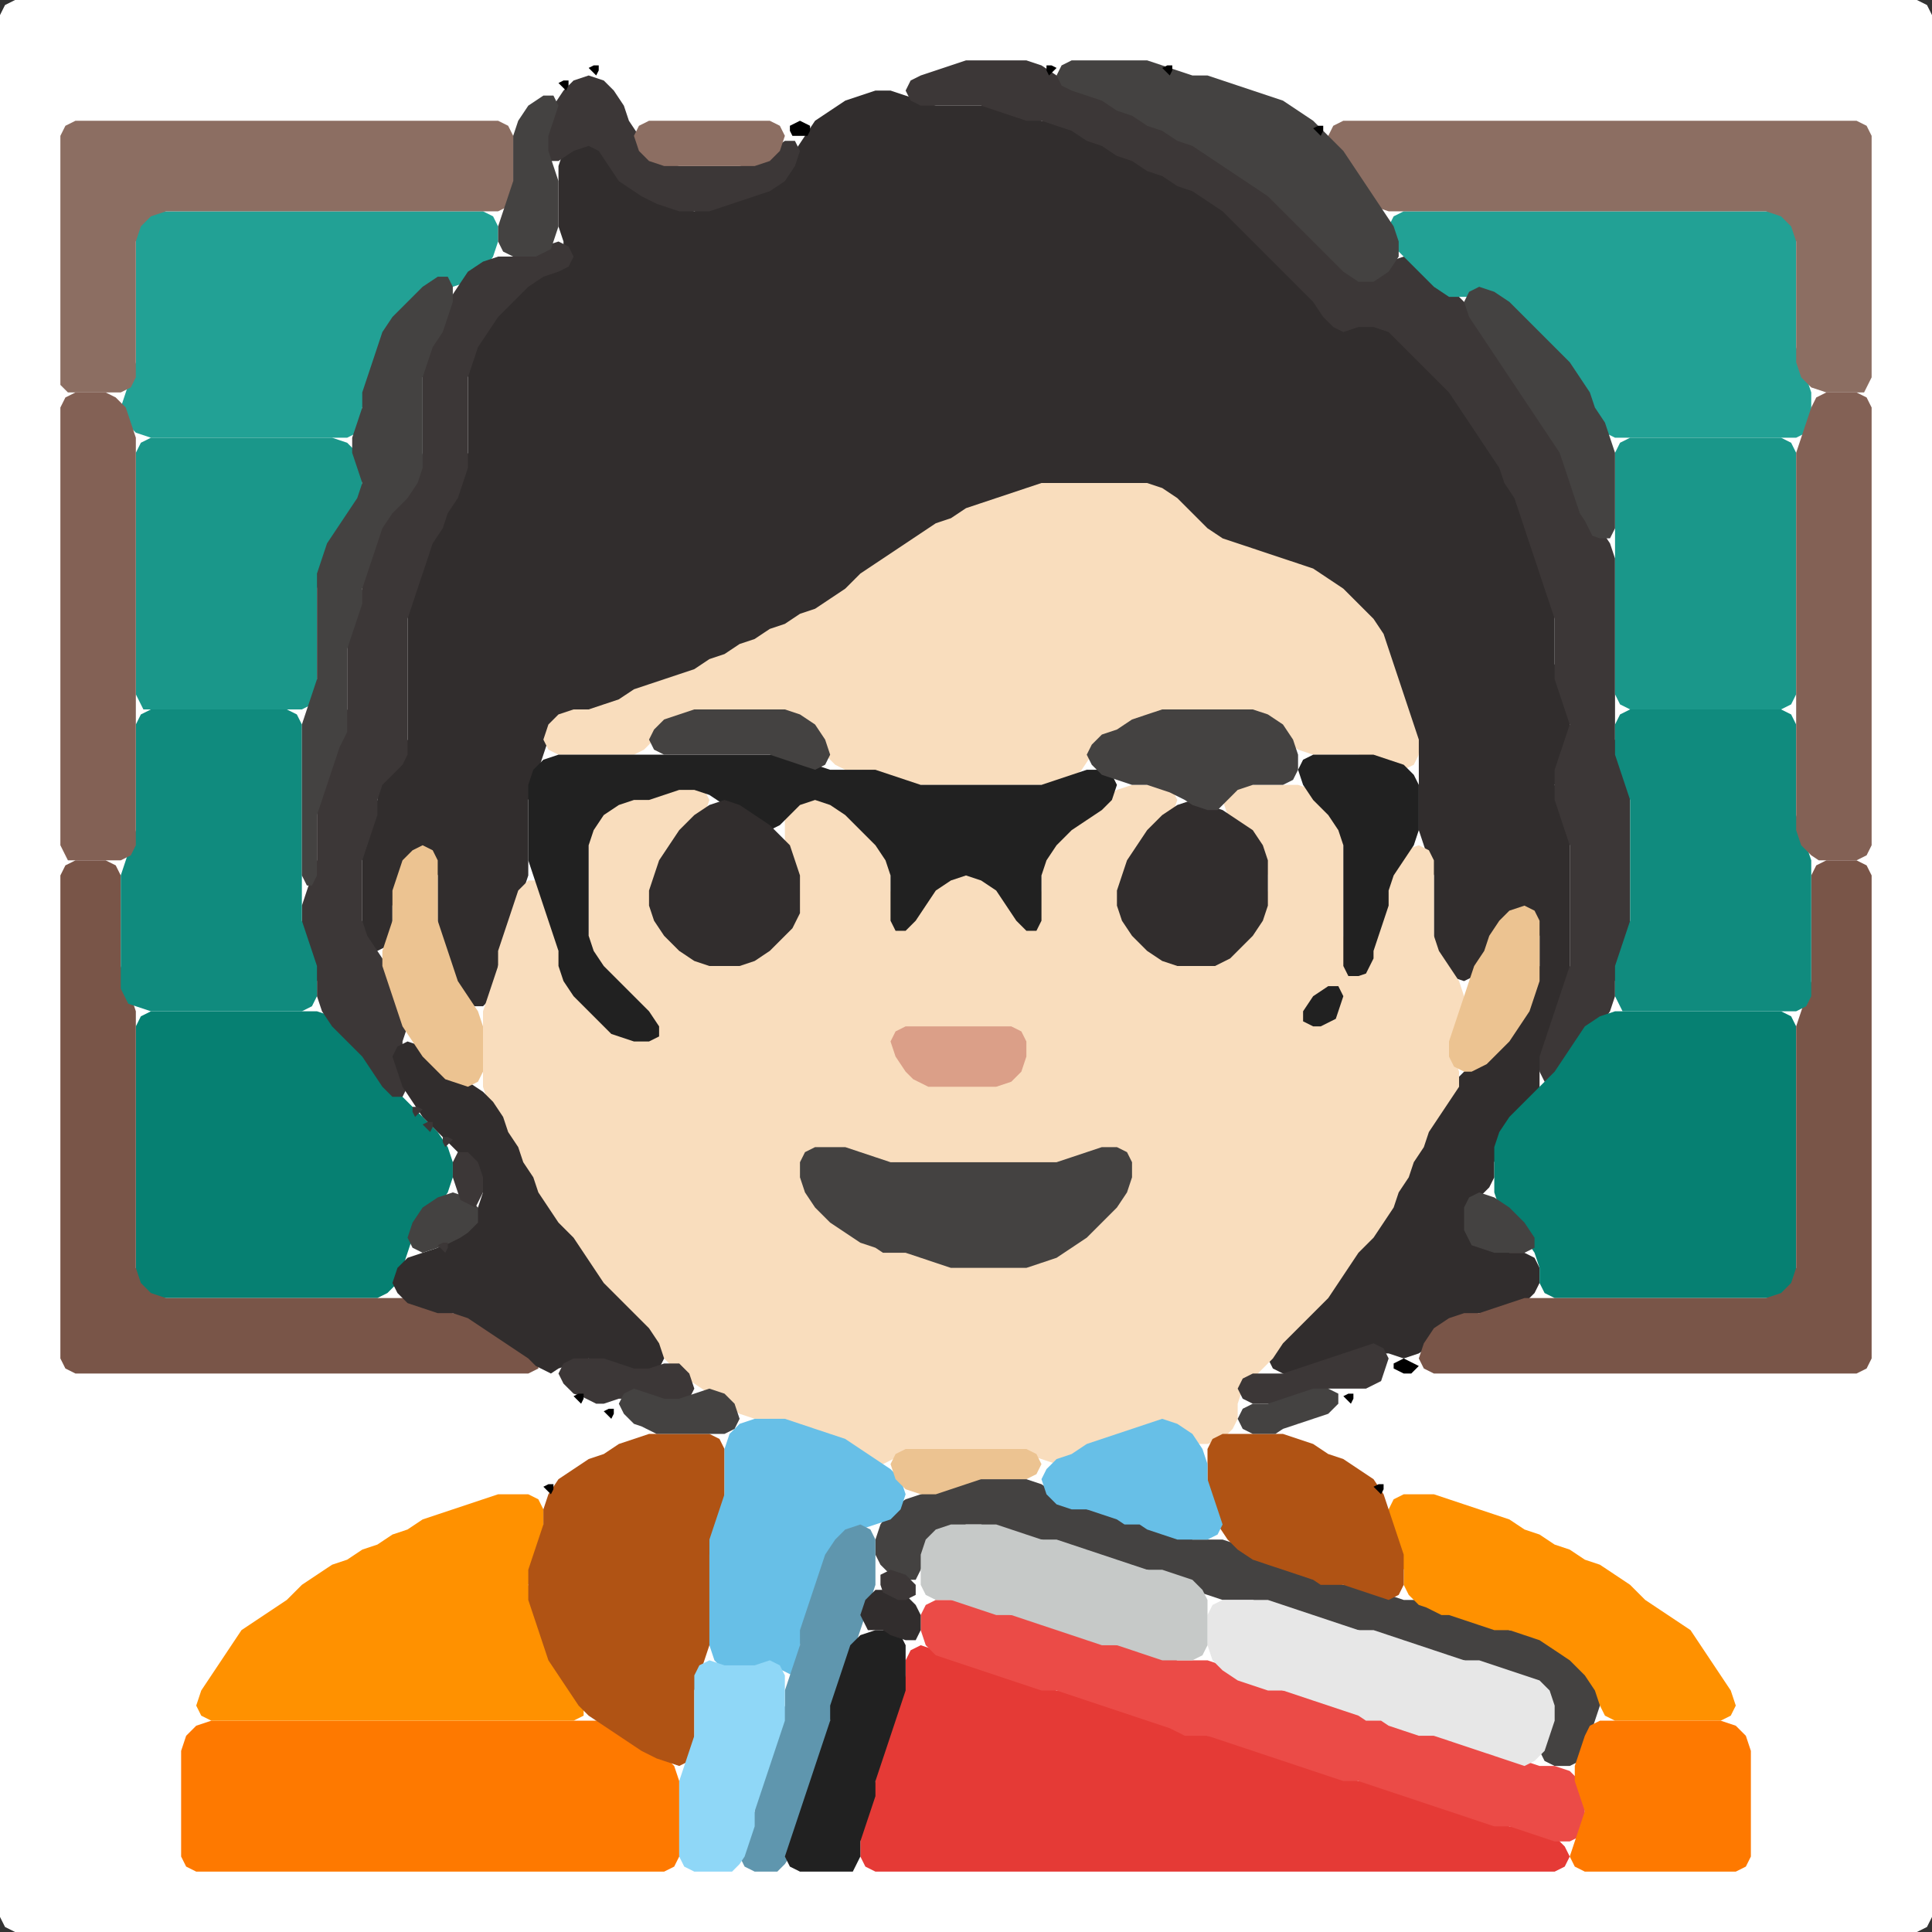 <?xml version="1.0" encoding="UTF-8" standalone="no"?>
<!DOCTYPE svg PUBLIC "-//W3C//DTD SVG 1.1//EN"
"http://www.w3.org/Graphics/SVG/1.1/DTD/svg11.dtd">
<svg width="128" height="128" xmlns="http://www.w3.org/2000/svg" version="1.1">
<rect width="100%" height="100%" fill="#333333" stroke="none"/>
<path d="M 108.5 128.0 L 109.0 128.0 L 110.0 128.0 L 111.0 128.0 L 112.0 128.0 L 113.0 128.0 L 114.0 128.0 L 115.0 128.0 L 116.0 128.0 L 117.0 128.0 L 118.0 128.0 L 119.0 128.0 L 120.0 128.0 L 121.0 128.0 L 122.0 128.0 L 123.0 128.0 L 124.0 128.0 L 125.0 128.0 L 126.0 128.0 L 127.0 128.0 L 127.667 127.667 L 128.0 127.0 L 128.0 126.0 L 128.0 125.0 L 128.0 124.0 L 128.0 123.0 L 128.0 122.0 L 128.0 121.0 L 128.0 120.0 L 128.0 119.0 L 128.0 118.0 L 128.0 117.0 L 128.0 116.0 L 128.0 115.0 L 128.0 114.0 L 128.0 113.0 L 128.0 112.0 L 128.0 111.0 L 128.0 110.0 L 128.0 109.0 L 128.0 108.0 L 128.0 107.0 L 128.0 106.0 L 128.0 105.0 L 128.0 104.0 L 128.0 103.0 L 128.0 102.0 L 128.0 101.0 L 128.0 100.0 L 128.0 99.0 L 128.0 98.0 L 128.0 97.0 L 128.0 96.0 L 128.0 95.0 L 128.0 94.0 L 128.0 93.0 L 128.0 92.0 L 128.0 91.0 L 128.0 90.0 L 128.0 89.0 L 128.0 88.0 L 128.0 87.0 L 128.0 86.0 L 128.0 85.0 L 128.0 84.0 L 128.0 83.0 L 128.0 82.0 L 128.0 81.0 L 128.0 80.0 L 128.0 79.0 L 128.0 78.0 L 128.0 77.0 L 128.0 76.0 L 128.0 75.0 L 128.0 74.0 L 128.0 73.0 L 128.0 72.0 L 128.0 71.0 L 128.0 70.0 L 128.0 69.0 L 128.0 68.0 L 128.0 67.0 L 128.0 66.0 L 128.0 65.0 L 128.0 64.0 L 128.0 63.0 L 128.0 62.0 L 128.0 61.0 L 128.0 60.0 L 128.0 59.0 L 128.0 58.0 L 128.0 57.0 L 128.0 56.0 L 128.0 55.0 L 128.0 54.0 L 128.0 53.0 L 128.0 52.0 L 128.0 51.0 L 128.0 50.0 L 128.0 49.0 L 128.0 48.0 L 128.0 47.0 L 128.0 46.0 L 128.0 45.0 L 128.0 44.0 L 128.0 43.0 L 128.0 42.0 L 128.0 41.0 L 128.0 40.0 L 128.0 39.0 L 128.0 38.0 L 128.0 37.0 L 128.0 36.0 L 128.0 35.0 L 128.0 34.0 L 128.0 33.0 L 128.0 32.0 L 128.0 31.0 L 128.0 30.0 L 128.0 29.0 L 128.0 28.0 L 128.0 27.0 L 128.0 26.0 L 128.0 25.0 L 128.0 24.0 L 128.0 23.0 L 128.0 22.0 L 128.0 21.0 L 128.0 20.0 L 128.0 19.0 L 128.0 18.0 L 128.0 17.0 L 128.0 16.0 L 128.0 15.0 L 128.0 14.0 L 128.0 13.0 L 128.0 12.0 L 128.0 11.0 L 128.0 10.0 L 128.0 9.0 L 128.0 8.0 L 128.0 7.0 L 128.0 6.0 L 128.0 5.0 L 128.0 4.0 L 128.0 3.0 L 128.0 2.0 L 128.0 1.0 L 127.667 0.333 L 127.0 0.0 L 126.0 0.0 L 125.0 0.0 L 124.0 0.0 L 123.0 0.0 L 122.0 0.0 L 121.0 0.0 L 120.0 0.0 L 119.0 0.0 L 118.0 0.0 L 117.0 0.0 L 116.0 0.0 L 115.0 0.0 L 114.0 0.0 L 113.0 0.0 L 112.0 0.0 L 111.0 0.0 L 110.0 0.0 L 109.0 0.0 L 108.0 0.0 L 107.0 0.0 L 106.0 0.0 L 105.0 0.0 L 104.0 0.0 L 103.0 0.0 L 102.0 0.0 L 101.0 0.0 L 100.0 0.0 L 99.0 0.0 L 98.0 0.0 L 97.0 0.0 L 96.0 0.0 L 95.0 0.0 L 94.0 0.0 L 93.0 0.0 L 92.0 0.0 L 91.0 0.0 L 90.0 0.0 L 89.0 0.0 L 88.0 0.0 L 87.0 0.0 L 86.0 0.0 L 85.0 0.0 L 84.0 0.0 L 83.0 0.0 L 82.0 0.0 L 81.0 0.0 L 80.0 0.0 L 79.0 0.0 L 78.0 0.0 L 77.0 0.0 L 76.0 0.0 L 75.0 0.0 L 74.0 0.0 L 73.0 0.0 L 72.0 0.0 L 71.0 0.0 L 70.0 0.0 L 69.0 0.0 L 68.0 0.0 L 67.0 0.0 L 66.0 0.0 L 65.0 0.0 L 64.0 0.0 L 63.0 0.0 L 62.0 0.0 L 61.0 0.0 L 60.0 0.0 L 59.0 0.0 L 58.0 0.0 L 57.0 0.0 L 56.0 0.0 L 55.0 0.0 L 54.0 0.0 L 53.0 0.0 L 52.0 0.0 L 51.0 0.0 L 50.0 0.0 L 49.0 0.0 L 48.0 0.0 L 47.0 0.0 L 46.0 0.0 L 45.0 0.0 L 44.0 0.0 L 43.0 0.0 L 42.0 0.0 L 41.0 0.0 L 40.0 0.0 L 39.0 0.0 L 38.0 0.0 L 37.0 0.0 L 36.0 0.0 L 35.0 0.0 L 34.0 0.0 L 33.0 0.0 L 32.0 0.0 L 31.0 0.0 L 30.0 0.0 L 29.0 0.0 L 28.0 0.0 L 27.0 0.0 L 26.0 0.0 L 25.0 0.0 L 24.0 0.0 L 23.0 0.0 L 22.0 0.0 L 21.0 0.0 L 20.0 0.0 L 19.0 0.0 L 18.0 0.0 L 17.0 0.0 L 16.0 0.0 L 15.0 0.0 L 14.0 0.0 L 13.0 0.0 L 12.0 0.0 L 11.0 0.0 L 10.0 0.0 L 9.0 0.0 L 8.0 0.0 L 7.0 0.0 L 6.0 0.0 L 5.0 0.0 L 4.0 0.0 L 3.0 0.0 L 2.0 0.0 L 1.0 0.0 L 0.333 0.333 L 0.0 1.0 L 0.0 2.0 L 0.0 3.0 L 0.0 4.0 L 0.0 5.0 L 0.0 6.0 L 0.0 7.0 L 0.0 8.0 L 0.0 9.0 L 0.0 10.0 L 0.0 11.0 L 0.0 12.0 L 0.0 13.0 L 0.0 14.0 L 0.0 15.0 L 0.0 16.0 L 0.0 17.0 L 0.0 18.0 L 0.0 19.0 L 0.0 20.0 L 0.0 21.0 L 0.0 22.0 L 0.0 23.0 L 0.0 24.0 L 0.0 25.0 L 0.0 26.0 L 0.0 27.0 L 0.0 28.0 L 0.0 29.0 L 0.0 30.0 L 0.0 31.0 L 0.0 32.0 L 0.0 33.0 L 0.0 34.0 L 0.0 35.0 L 0.0 36.0 L 0.0 37.0 L 0.0 38.0 L 0.0 39.0 L 0.0 40.0 L 0.0 41.0 L 0.0 42.0 L 0.0 43.0 L 0.0 44.0 L 0.0 45.0 L 0.0 46.0 L 0.0 47.0 L 0.0 48.0 L 0.0 49.0 L 0.0 50.0 L 0.0 51.0 L 0.0 52.0 L 0.0 53.0 L 0.0 54.0 L 0.0 55.0 L 0.0 56.0 L 0.0 57.0 L 0.0 58.0 L 0.0 59.0 L 0.0 60.0 L 0.0 61.0 L 0.0 62.0 L 0.0 63.0 L 0.0 64.0 L 0.0 65.0 L 0.0 66.0 L 0.0 67.0 L 0.0 68.0 L 0.0 69.0 L 0.0 70.0 L 0.0 71.0 L 0.0 72.0 L 0.0 73.0 L 0.0 74.0 L 0.0 75.0 L 0.0 76.0 L 0.0 77.0 L 0.0 78.0 L 0.0 79.0 L 0.0 80.0 L 0.0 81.0 L 0.0 82.0 L 0.0 83.0 L 0.0 84.0 L 0.0 85.0 L 0.0 86.0 L 0.0 87.0 L 0.0 88.0 L 0.0 89.0 L 0.0 90.0 L 0.0 91.0 L 0.0 92.0 L 0.0 93.0 L 0.0 94.0 L 0.0 95.0 L 0.0 96.0 L 0.0 97.0 L 0.0 98.0 L 0.0 99.0 L 0.0 100.0 L 0.0 101.0 L 0.0 102.0 L 0.0 103.0 L 0.0 104.0 L 0.0 105.0 L 0.0 106.0 L 0.0 107.0 L 0.0 108.0 L 0.0 109.0 L 0.0 110.0 L 0.0 111.0 L 0.0 112.0 L 0.0 113.0 L 0.0 114.0 L 0.0 115.0 L 0.0 116.0 L 0.0 117.0 L 0.0 118.0 L 0.0 119.0 L 0.0 120.0 L 0.0 121.0 L 0.0 122.0 L 0.0 123.0 L 0.0 124.0 L 0.0 125.0 L 0.0 126.0 L 0.0 127.0 L 0.333 127.667 L 1.0 128.0 L 2.0 128.0 L 3.0 128.0 L 4.0 128.0 L 5.0 128.0 L 6.0 128.0 L 7.0 128.0 L 8.0 128.0 L 9.0 128.0 L 10.0 128.0 L 11.0 128.0 L 12.0 128.0 L 13.0 128.0 L 14.0 128.0 L 15.0 128.0 L 16.0 128.0 L 17.0 128.0 L 18.0 128.0 L 19.0 128.0 L 20.0 128.0 L 21.0 128.0 L 22.0 128.0 L 23.0 128.0 L 24.0 128.0 L 25.0 128.0 L 26.0 128.0 L 27.0 128.0 L 28.0 128.0 L 29.0 128.0 L 30.0 128.0 L 31.0 128.0 L 32.0 128.0 L 33.0 128.0 L 34.0 128.0 L 35.0 128.0 L 36.0 128.0 L 37.0 128.0 L 38.0 128.0 L 39.0 128.0 L 40.0 128.0 L 41.0 128.0 L 42.0 128.0 L 43.0 128.0 L 44.0 128.0 L 45.0 128.0 L 46.0 128.0 L 47.0 128.0 L 48.0 128.0 L 49.0 128.0 L 50.0 128.0 L 51.0 128.0 L 52.0 128.0 L 53.0 128.0 L 54.0 128.0 L 55.0 128.0 L 56.0 128.0 L 57.0 128.0 L 58.0 128.0 L 59.0 128.0 L 60.0 128.0 L 61.0 128.0 L 62.0 128.0 L 63.0 128.0 L 64.0 128.0 L 65.0 128.0 L 66.0 128.0 L 67.0 128.0 L 68.0 128.0 L 69.0 128.0 L 70.0 128.0 L 71.0 128.0 L 72.0 128.0 L 73.0 128.0 L 74.0 128.0 L 75.0 128.0 L 76.0 128.0 L 77.0 128.0 L 78.0 128.0 L 79.0 128.0 L 80.0 128.0 L 81.0 128.0 L 82.0 128.0 L 83.0 128.0 L 84.0 128.0 L 85.0 128.0 L 86.0 128.0 L 87.0 128.0 L 88.0 128.0 L 89.0 128.0 L 90.0 128.0 L 91.0 128.0 L 92.0 128.0 L 93.0 128.0 L 94.0 128.0 L 95.0 128.0 L 96.0 128.0 L 97.0 128.0 L 98.0 128.0 L 99.0 128.0 L 100.0 128.0 L 101.0 128.0 L 102.0 128.0 L 103.0 128.0 L 104.0 128.0 L 105.0 128.0 L 106.0 128.0 L 107.0 128.0 L 107.5 128.0 Z" stroke="none" fill="rgb(255,255,255)" />
<path d="M 58.5 37.5 L 59.0 37.333 L 60.0 36.667 L 61.0 36.0 L 62.0 35.333 L 63.0 34.667 L 64.0 34.333 L 65.0 33.667 L 66.0 33.333 L 67.0 33.0 L 68.0 32.667 L 69.0 32.333 L 70.0 32.0 L 71.0 32.0 L 72.0 32.0 L 73.0 32.0 L 74.0 32.0 L 75.0 32.0 L 76.0 32.333 L 77.0 33.0 L 78.0 34.0 L 79.0 35.0 L 80.0 35.667 L 81.0 36.0 L 82.0 36.333 L 83.0 36.667 L 84.0 37.0 L 85.0 37.333 L 86.0 37.667 L 87.0 38.333 L 88.0 39.0 L 89.0 40.0 L 90.0 41.0 L 91.0 42.0 L 91.667 43.0 L 92.0 44.0 L 92.333 45.0 L 92.667 46.0 L 93.0 47.0 L 93.333 48.0 L 93.667 49.0 L 94.0 50.0 L 94.0 51.0 L 94.0 52.0 L 94.0 53.0 L 94.0 54.0 L 94.0 55.0 L 94.333 56.0 L 94.667 57.0 L 95.0 58.0 L 95.0 59.0 L 95.0 60.0 L 95.0 61.0 L 95.0 62.0 L 95.0 63.0 L 95.333 64.0 L 96.0 64.667 L 97.0 65.0 L 97.667 64.667 L 98.333 64.0 L 98.667 63.0 L 99.333 62.0 L 100.0 61.0 L 101.0 60.667 L 101.667 61.0 L 102.0 62.0 L 102.0 63.0 L 102.0 64.0 L 101.667 65.0 L 101.333 66.0 L 100.667 67.0 L 100.0 68.0 L 99.0 69.0 L 98.0 70.0 L 97.0 71.0 L 96.0 72.0 L 95.333 73.0 L 94.667 74.0 L 94.333 75.0 L 93.667 76.0 L 93.333 77.0 L 92.667 78.0 L 92.333 79.0 L 91.667 80.0 L 91.0 81.0 L 90.0 82.0 L 89.333 83.0 L 88.667 84.0 L 88.0 85.0 L 87.0 86.0 L 86.0 87.0 L 85.0 88.0 L 84.333 89.0 L 84.0 90.0 L 84.333 90.667 L 85.0 91.0 L 86.0 91.0 L 87.0 90.667 L 88.0 90.333 L 89.0 90.0 L 90.0 89.667 L 91.0 89.667 L 92.0 89.667 L 93.0 90.0 L 94.0 89.667 L 95.0 89.0 L 96.0 88.0 L 97.0 87.333 L 98.0 87.0 L 99.0 87.0 L 100.0 86.667 L 101.0 86.333 L 101.667 85.667 L 102.0 85.0 L 102.0 84.0 L 101.667 83.333 L 101.0 83.0 L 100.0 83.0 L 99.0 82.667 L 98.0 82.0 L 97.333 81.0 L 97.333 80.0 L 98.0 79.333 L 98.667 78.667 L 99.0 78.0 L 99.0 77.0 L 99.333 76.0 L 100.0 75.0 L 101.0 74.0 L 101.667 73.0 L 102.0 72.0 L 102.0 71.0 L 102.333 70.0 L 102.667 69.0 L 103.0 68.0 L 103.333 67.0 L 103.667 66.0 L 104.0 65.0 L 104.0 64.0 L 104.0 63.0 L 104.0 62.0 L 104.0 61.0 L 104.0 60.0 L 104.0 59.0 L 104.0 58.0 L 104.0 57.0 L 104.0 56.0 L 104.0 55.0 L 103.667 54.0 L 103.333 53.0 L 103.0 52.0 L 103.333 51.0 L 103.667 50.0 L 104.0 49.0 L 104.0 48.0 L 104.0 47.0 L 103.667 46.0 L 103.333 45.0 L 103.0 44.0 L 103.0 43.0 L 103.0 42.0 L 103.0 41.0 L 103.0 40.0 L 102.667 39.0 L 102.333 38.0 L 102.0 37.0 L 101.667 36.0 L 101.333 35.0 L 101.0 34.0 L 100.667 33.0 L 100.333 32.0 L 99.667 31.0 L 99.333 30.0 L 98.667 29.0 L 98.0 28.0 L 97.333 27.0 L 96.667 26.0 L 96.0 25.0 L 95.0 24.0 L 94.0 23.0 L 93.0 22.0 L 92.0 21.333 L 91.0 21.0 L 90.0 21.333 L 89.0 21.333 L 88.333 21.0 L 87.667 20.0 L 87.0 19.0 L 86.0 18.0 L 85.0 17.0 L 84.0 16.0 L 83.0 15.0 L 82.0 14.0 L 81.0 13.333 L 80.0 12.667 L 79.0 12.333 L 78.0 11.667 L 77.0 11.333 L 76.0 10.667 L 75.0 10.333 L 74.0 9.667 L 73.0 9.333 L 72.0 8.667 L 71.0 8.333 L 70.0 8.0 L 69.0 8.0 L 68.0 7.667 L 67.0 7.333 L 66.0 7.0 L 65.0 7.0 L 64.0 7.0 L 63.0 7.0 L 62.0 7.0 L 61.0 6.667 L 60.0 6.333 L 59.0 6.0 L 58.0 6.0 L 57.0 6.333 L 56.0 6.667 L 55.0 7.333 L 54.0 8.0 L 53.333 9.0 L 52.667 10.0 L 52.0 11.0 L 51.0 12.0 L 50.0 12.667 L 49.0 13.0 L 48.0 13.333 L 47.0 13.667 L 46.0 14.0 L 45.0 13.667 L 44.0 13.333 L 43.0 12.667 L 42.0 12.0 L 41.0 11.0 L 40.333 10.0 L 39.667 9.333 L 39.0 9.0 L 38.0 9.333 L 37.333 10.0 L 37.0 11.0 L 37.0 12.0 L 37.0 13.0 L 37.0 14.0 L 37.0 15.0 L 37.333 16.0 L 37.333 17.0 L 37.0 17.667 L 36.0 18.0 L 35.0 18.333 L 34.0 19.0 L 33.0 20.0 L 32.333 21.0 L 31.667 22.0 L 31.333 23.0 L 31.0 24.0 L 31.0 25.0 L 31.0 26.0 L 31.0 27.0 L 31.0 28.0 L 31.0 29.0 L 31.0 30.0 L 30.667 31.0 L 30.333 32.0 L 29.667 33.0 L 29.333 34.0 L 28.667 35.0 L 28.333 36.0 L 28.0 37.0 L 27.667 38.0 L 27.333 39.0 L 27.0 40.0 L 27.0 41.0 L 27.0 42.0 L 27.0 43.0 L 27.0 44.0 L 27.0 45.0 L 27.0 46.0 L 27.0 47.0 L 27.0 48.0 L 27.0 49.0 L 26.667 50.0 L 26.0 50.667 L 25.333 51.333 L 25.0 52.0 L 25.0 53.0 L 24.667 54.0 L 24.333 55.0 L 24.0 56.0 L 24.0 57.0 L 24.0 58.0 L 24.0 59.0 L 24.0 60.0 L 24.0 61.0 L 24.0 62.0 L 24.333 62.667 L 25.0 63.0 L 25.667 62.667 L 26.0 62.0 L 26.0 61.0 L 26.0 60.0 L 26.333 59.0 L 26.667 58.0 L 27.333 57.0 L 28.0 56.667 L 28.667 57.0 L 29.0 58.0 L 29.0 59.0 L 29.0 60.0 L 29.0 61.0 L 29.0 62.0 L 29.333 63.0 L 29.667 64.0 L 30.0 65.0 L 30.333 66.0 L 31.0 66.667 L 32.0 66.667 L 32.667 66.0 L 33.0 65.0 L 33.0 64.0 L 33.333 63.0 L 33.667 62.0 L 34.0 61.0 L 34.333 60.0 L 34.667 59.0 L 35.0 58.0 L 35.0 57.0 L 35.0 56.0 L 35.0 55.0 L 35.0 54.0 L 35.0 53.0 L 35.333 52.0 L 35.667 51.0 L 36.0 50.0 L 36.333 49.0 L 37.0 48.0 L 38.0 47.333 L 39.0 47.0 L 40.0 47.0 L 41.0 46.667 L 42.0 46.333 L 43.0 45.667 L 44.0 45.333 L 45.0 45.0 L 46.0 44.667 L 47.0 44.333 L 48.0 43.667 L 49.0 43.333 L 50.0 42.667 L 51.0 42.333 L 52.0 41.667 L 53.0 41.333 L 54.0 40.667 L 55.0 40.333 L 56.0 39.667 L 57.0 39.0 L 57.5 38.5 Z" stroke="none" fill="rgb(49,45,45)" />
<path d="M 59.5 96.5 L 60.0 96.333 L 61.0 96.0 L 62.0 96.0 L 63.0 96.0 L 64.0 96.0 L 65.0 96.0 L 66.0 96.0 L 67.0 96.0 L 68.0 96.333 L 69.0 96.667 L 70.0 97.0 L 71.0 96.667 L 72.0 96.333 L 73.0 95.667 L 74.0 95.333 L 75.0 95.0 L 76.0 94.667 L 77.0 94.667 L 78.0 95.0 L 79.0 95.667 L 80.0 95.667 L 81.0 95.333 L 81.667 94.667 L 82.0 94.0 L 82.0 93.0 L 82.333 92.0 L 83.0 91.333 L 83.667 90.667 L 84.333 90.0 L 85.0 89.0 L 86.0 88.0 L 87.0 87.0 L 88.0 86.0 L 88.667 85.0 L 89.333 84.0 L 90.0 83.0 L 91.0 82.0 L 91.667 81.0 L 92.333 80.0 L 92.667 79.0 L 93.333 78.0 L 93.667 77.0 L 94.333 76.0 L 94.667 75.0 L 95.333 74.0 L 96.0 73.0 L 96.667 72.0 L 96.667 71.0 L 96.333 70.0 L 96.333 69.0 L 96.667 68.0 L 97.0 67.0 L 97.0 66.0 L 96.667 65.0 L 96.0 64.0 L 95.333 63.0 L 95.0 62.0 L 95.0 61.0 L 95.0 60.0 L 95.0 59.0 L 95.0 58.0 L 95.0 57.0 L 94.667 56.333 L 94.0 56.0 L 93.0 56.333 L 92.333 57.0 L 92.0 58.0 L 92.0 59.0 L 91.667 60.0 L 91.333 61.0 L 91.0 62.0 L 90.667 63.0 L 90.0 63.333 L 89.333 63.0 L 89.0 62.0 L 89.0 61.0 L 89.0 60.0 L 89.0 59.0 L 89.0 58.0 L 89.0 57.0 L 89.0 56.0 L 89.0 55.0 L 88.667 54.0 L 88.0 53.0 L 87.0 52.333 L 86.0 52.0 L 85.0 52.0 L 84.0 52.0 L 83.0 52.0 L 82.0 52.0 L 81.333 52.333 L 81.0 53.0 L 81.333 54.0 L 82.0 55.0 L 83.0 56.0 L 83.667 57.0 L 84.0 58.0 L 84.0 59.0 L 83.667 60.0 L 83.0 61.0 L 82.0 62.0 L 81.0 63.0 L 80.0 63.667 L 79.0 64.0 L 78.0 63.667 L 77.0 63.0 L 76.0 62.0 L 75.0 61.0 L 74.333 60.0 L 74.333 59.0 L 74.667 58.0 L 75.333 57.0 L 76.0 56.0 L 77.0 55.0 L 77.667 54.0 L 78.0 53.0 L 77.667 52.333 L 77.0 52.0 L 76.0 52.0 L 75.0 52.0 L 74.0 52.333 L 73.0 53.0 L 72.0 53.667 L 71.0 54.333 L 70.0 55.0 L 69.333 56.0 L 69.0 57.0 L 69.0 58.0 L 69.0 59.0 L 68.667 60.0 L 68.0 60.333 L 67.333 60.0 L 66.667 59.0 L 66.0 58.333 L 65.0 58.0 L 64.0 58.0 L 63.0 58.0 L 62.0 58.333 L 61.333 59.0 L 60.667 60.0 L 60.0 60.333 L 59.333 60.0 L 59.0 59.0 L 59.0 58.0 L 59.0 57.0 L 58.667 56.0 L 58.0 55.0 L 57.0 54.0 L 56.0 53.333 L 55.0 53.0 L 54.0 53.0 L 53.0 53.0 L 52.333 53.333 L 52.0 54.0 L 52.0 55.0 L 52.0 56.0 L 52.333 57.0 L 52.667 58.0 L 53.0 59.0 L 52.667 60.0 L 52.0 61.0 L 51.0 62.0 L 50.0 63.0 L 49.0 63.667 L 48.0 64.0 L 47.0 63.667 L 46.0 63.0 L 45.0 62.0 L 44.0 61.0 L 43.333 60.0 L 43.333 59.0 L 43.667 58.0 L 44.333 57.0 L 45.0 56.0 L 46.0 55.0 L 46.667 54.0 L 47.0 53.0 L 46.667 52.333 L 46.0 52.0 L 45.0 52.0 L 44.0 52.333 L 43.0 52.667 L 42.0 53.0 L 41.0 53.0 L 40.0 53.333 L 39.333 54.0 L 39.0 55.0 L 39.0 56.0 L 39.0 57.0 L 39.0 58.0 L 39.0 59.0 L 39.0 60.0 L 39.0 61.0 L 39.0 62.0 L 39.0 63.0 L 38.667 64.0 L 38.0 64.333 L 37.333 64.0 L 37.0 63.0 L 37.0 62.0 L 36.667 61.0 L 36.333 60.0 L 36.0 59.0 L 35.667 58.333 L 35.0 58.333 L 34.333 59.0 L 34.0 60.0 L 33.667 61.0 L 33.333 62.0 L 33.0 63.0 L 33.0 64.0 L 32.667 65.0 L 32.333 66.0 L 32.0 67.0 L 32.0 68.0 L 32.0 69.0 L 32.0 70.0 L 32.0 71.0 L 32.0 72.0 L 32.333 73.0 L 32.667 74.0 L 33.333 75.0 L 33.667 76.0 L 34.333 77.0 L 34.667 78.0 L 35.333 79.0 L 35.667 80.0 L 36.333 81.0 L 37.0 82.0 L 38.0 83.0 L 38.667 84.0 L 39.333 85.0 L 40.0 86.0 L 41.0 87.0 L 42.0 88.0 L 43.0 89.0 L 44.0 90.0 L 45.0 91.0 L 46.0 91.667 L 47.0 92.333 L 48.0 93.0 L 49.0 93.667 L 50.0 94.0 L 51.0 94.0 L 52.0 94.333 L 53.0 94.667 L 54.0 95.0 L 55.0 95.333 L 56.0 96.0 L 57.0 96.667 L 58.0 97.0 L 58.5 97.0 Z" stroke="none" fill="rgb(249,221,189)" />
<path d="M 53.5 48.5 L 54.0 49.0 L 54.667 50.0 L 55.333 50.667 L 56.0 51.0 L 57.0 51.0 L 58.0 51.333 L 59.0 51.667 L 60.0 52.0 L 61.0 52.0 L 62.0 52.0 L 63.0 52.0 L 64.0 52.0 L 65.0 52.0 L 66.0 52.0 L 67.0 52.0 L 68.0 52.0 L 69.0 52.0 L 70.0 52.0 L 71.0 51.667 L 71.667 51.0 L 72.333 50.0 L 73.0 49.333 L 74.0 48.667 L 75.0 48.333 L 76.0 47.667 L 77.0 47.333 L 78.0 47.0 L 79.0 47.0 L 80.0 47.0 L 81.0 47.0 L 82.0 47.0 L 83.0 47.333 L 84.0 48.0 L 85.0 49.0 L 86.0 49.667 L 87.0 50.0 L 88.0 50.0 L 89.0 50.0 L 90.0 50.0 L 91.0 50.333 L 92.0 50.667 L 93.0 51.0 L 93.667 50.667 L 94.0 50.0 L 94.0 49.0 L 93.667 48.0 L 93.333 47.0 L 93.0 46.0 L 92.667 45.0 L 92.333 44.0 L 92.0 43.0 L 91.667 42.0 L 91.0 41.0 L 90.0 40.0 L 89.0 39.0 L 88.0 38.333 L 87.0 37.667 L 86.0 37.333 L 85.0 37.0 L 84.0 36.667 L 83.0 36.333 L 82.0 36.0 L 81.0 35.667 L 80.0 35.0 L 79.0 34.0 L 78.0 33.0 L 77.0 32.333 L 76.0 32.0 L 75.0 32.0 L 74.0 32.0 L 73.0 32.0 L 72.0 32.0 L 71.0 32.0 L 70.0 32.0 L 69.0 32.0 L 68.0 32.333 L 67.0 32.667 L 66.0 33.0 L 65.0 33.333 L 64.0 33.667 L 63.0 34.333 L 62.0 34.667 L 61.0 35.333 L 60.0 36.0 L 59.0 36.667 L 58.0 37.333 L 57.0 38.0 L 56.0 39.0 L 55.0 39.667 L 54.0 40.333 L 53.0 40.667 L 52.0 41.333 L 51.0 41.667 L 50.0 42.333 L 49.0 42.667 L 48.0 43.333 L 47.0 43.667 L 46.0 44.333 L 45.0 44.667 L 44.0 45.0 L 43.0 45.333 L 42.0 45.667 L 41.0 46.333 L 40.0 46.667 L 39.0 47.0 L 38.0 47.0 L 37.0 47.333 L 36.333 48.0 L 36.0 49.0 L 36.333 49.667 L 37.0 50.0 L 38.0 50.0 L 39.0 50.0 L 40.0 50.0 L 41.0 50.0 L 42.0 50.0 L 42.667 49.667 L 43.333 49.0 L 44.0 48.333 L 45.0 47.667 L 46.0 47.333 L 47.0 47.0 L 48.0 47.0 L 49.0 47.0 L 50.0 47.0 L 51.0 47.0 L 52.0 47.333 L 52.5 47.5 Z" stroke="none" fill="rgb(249,221,189)" />
<path d="M 40.5 68.5 L 41.0 68.667 L 42.0 69.0 L 43.0 69.0 L 43.667 68.667 L 43.667 68.0 L 43.0 67.0 L 42.0 66.0 L 41.0 65.0 L 40.0 64.0 L 39.333 63.0 L 39.0 62.0 L 39.0 61.0 L 39.0 60.0 L 39.0 59.0 L 39.0 58.0 L 39.0 57.0 L 39.0 56.0 L 39.333 55.0 L 40.0 54.0 L 41.0 53.333 L 42.0 53.0 L 43.0 53.0 L 44.0 52.667 L 45.0 52.333 L 46.0 52.333 L 47.0 52.667 L 48.0 53.333 L 49.0 54.0 L 50.0 54.667 L 51.0 55.0 L 51.667 54.667 L 52.333 54.0 L 53.0 53.333 L 54.0 53.0 L 55.0 53.333 L 56.0 54.0 L 57.0 55.0 L 58.0 56.0 L 58.667 57.0 L 59.0 58.0 L 59.0 59.0 L 59.0 60.0 L 59.0 61.0 L 59.333 61.667 L 60.0 61.667 L 60.667 61.0 L 61.333 60.0 L 62.0 59.0 L 63.0 58.333 L 64.0 58.0 L 65.0 58.333 L 66.0 59.0 L 66.667 60.0 L 67.333 61.0 L 68.0 61.667 L 68.667 61.667 L 69.0 61.0 L 69.0 60.0 L 69.0 59.0 L 69.0 58.0 L 69.333 57.0 L 70.0 56.0 L 71.0 55.0 L 72.0 54.333 L 73.0 53.667 L 73.667 53.0 L 74.0 52.0 L 73.667 51.333 L 73.0 51.0 L 72.0 51.0 L 71.0 51.333 L 70.0 51.667 L 69.0 52.0 L 68.0 52.0 L 67.0 52.0 L 66.0 52.0 L 65.0 52.0 L 64.0 52.0 L 63.0 52.0 L 62.0 52.0 L 61.0 52.0 L 60.0 51.667 L 59.0 51.333 L 58.0 51.0 L 57.0 51.0 L 56.0 51.0 L 55.0 51.0 L 54.0 50.667 L 53.0 50.333 L 52.0 50.0 L 51.0 50.0 L 50.0 50.0 L 49.0 50.0 L 48.0 50.0 L 47.0 50.0 L 46.0 50.0 L 45.0 50.0 L 44.0 50.0 L 43.0 50.0 L 42.0 50.0 L 41.0 50.0 L 40.0 50.0 L 39.0 50.0 L 38.0 50.0 L 37.0 50.0 L 36.0 50.333 L 35.333 51.0 L 35.0 52.0 L 35.0 53.0 L 35.0 54.0 L 35.0 55.0 L 35.0 56.0 L 35.0 57.0 L 35.333 58.0 L 35.667 59.0 L 36.0 60.0 L 36.333 61.0 L 36.667 62.0 L 37.0 63.0 L 37.0 64.0 L 37.333 65.0 L 38.0 66.0 L 39.0 67.0 L 39.5 67.5 Z" stroke="none" fill="rgb(33,33,33)" />
<path d="M 78.5 124.0 L 79.0 124.0 L 80.0 124.0 L 81.0 124.0 L 82.0 124.0 L 83.0 124.0 L 84.0 124.0 L 85.0 124.0 L 86.0 124.0 L 87.0 124.0 L 88.0 124.0 L 89.0 124.0 L 90.0 124.0 L 91.0 124.0 L 92.0 124.0 L 93.0 124.0 L 94.0 124.0 L 95.0 124.0 L 96.0 124.0 L 97.0 124.0 L 98.0 124.0 L 99.0 124.0 L 100.0 124.0 L 101.0 124.0 L 102.0 124.0 L 103.0 124.0 L 103.667 123.667 L 104.0 123.0 L 103.667 122.333 L 103.0 121.667 L 102.0 121.333 L 101.0 121.0 L 100.0 121.0 L 99.0 120.667 L 98.0 120.333 L 97.0 120.0 L 96.0 119.667 L 95.0 119.333 L 94.0 119.0 L 93.0 118.667 L 92.0 118.333 L 91.0 118.0 L 90.0 118.0 L 89.0 117.667 L 88.0 117.333 L 87.0 117.0 L 86.0 116.667 L 85.0 116.333 L 84.0 116.0 L 83.0 115.667 L 82.0 115.333 L 81.0 115.0 L 80.0 115.0 L 79.0 114.667 L 78.0 114.333 L 77.0 114.0 L 76.0 113.667 L 75.0 113.333 L 74.0 113.0 L 73.0 112.667 L 72.0 112.333 L 71.0 112.0 L 70.0 112.0 L 69.0 111.667 L 68.0 111.333 L 67.0 111.0 L 66.0 110.667 L 65.0 110.333 L 64.0 110.0 L 63.0 109.667 L 62.0 109.333 L 61.0 109.0 L 60.333 109.333 L 60.0 110.0 L 60.0 111.0 L 59.667 112.0 L 59.333 113.0 L 59.0 114.0 L 58.667 115.0 L 58.333 116.0 L 58.0 117.0 L 58.0 118.0 L 57.667 119.0 L 57.333 120.0 L 57.0 121.0 L 57.0 122.0 L 57.0 123.0 L 57.333 123.667 L 58.0 124.0 L 59.0 124.0 L 60.0 124.0 L 61.0 124.0 L 62.0 124.0 L 63.0 124.0 L 64.0 124.0 L 65.0 124.0 L 66.0 124.0 L 67.0 124.0 L 68.0 124.0 L 69.0 124.0 L 70.0 124.0 L 71.0 124.0 L 72.0 124.0 L 73.0 124.0 L 74.0 124.0 L 75.0 124.0 L 76.0 124.0 L 77.0 124.0 L 77.5 124.0 Z" stroke="none" fill="rgb(229,58,54)" />
<path d="M 105.5 68.5 L 106.0 68.0 L 106.667 67.0 L 107.0 66.0 L 107.0 65.0 L 107.333 64.0 L 107.667 63.0 L 108.0 62.0 L 108.0 61.0 L 108.0 60.0 L 108.0 59.0 L 108.0 58.0 L 108.0 57.0 L 108.0 56.0 L 108.0 55.0 L 108.0 54.0 L 108.0 53.0 L 108.0 52.0 L 107.667 51.0 L 107.333 50.0 L 107.0 49.0 L 107.0 48.0 L 107.0 47.0 L 107.0 46.0 L 107.0 45.0 L 107.0 44.0 L 107.0 43.0 L 107.0 42.0 L 107.0 41.0 L 107.0 40.0 L 107.0 39.0 L 107.0 38.0 L 107.0 37.0 L 106.667 36.0 L 106.0 35.0 L 105.333 34.0 L 104.667 33.0 L 104.333 32.0 L 104.0 31.0 L 103.667 30.0 L 103.333 29.0 L 102.667 28.0 L 102.0 27.0 L 101.333 26.0 L 100.667 25.0 L 100.0 24.0 L 99.333 23.0 L 98.667 22.0 L 98.0 21.0 L 97.0 20.0 L 96.0 19.0 L 95.0 18.0 L 94.0 17.333 L 93.0 17.0 L 92.0 17.333 L 91.0 17.667 L 90.0 17.667 L 89.0 17.0 L 88.0 16.0 L 87.0 15.0 L 86.0 14.0 L 85.0 13.0 L 84.0 12.333 L 83.0 11.667 L 82.0 11.0 L 81.0 10.333 L 80.0 9.667 L 79.0 9.333 L 78.0 8.667 L 77.0 8.333 L 76.0 7.667 L 75.0 7.333 L 74.0 6.667 L 73.0 6.333 L 72.0 6.0 L 71.0 5.667 L 70.0 5.0 L 69.0 4.333 L 68.0 4.0 L 67.0 4.0 L 66.0 4.0 L 65.0 4.0 L 64.0 4.0 L 63.0 4.333 L 62.0 4.667 L 61.0 5.0 L 60.333 5.333 L 60.0 6.0 L 60.333 6.667 L 61.0 7.0 L 62.0 7.0 L 63.0 7.0 L 64.0 7.0 L 65.0 7.0 L 66.0 7.333 L 67.0 7.667 L 68.0 8.0 L 69.0 8.0 L 70.0 8.333 L 71.0 8.667 L 72.0 9.333 L 73.0 9.667 L 74.0 10.333 L 75.0 10.667 L 76.0 11.333 L 77.0 11.667 L 78.0 12.333 L 79.0 12.667 L 80.0 13.333 L 81.0 14.0 L 82.0 15.0 L 83.0 16.0 L 84.0 17.0 L 85.0 18.0 L 86.0 19.0 L 87.0 20.0 L 87.667 21.0 L 88.333 21.667 L 89.0 22.0 L 90.0 21.667 L 91.0 21.667 L 92.0 22.0 L 93.0 23.0 L 94.0 24.0 L 95.0 25.0 L 96.0 26.0 L 96.667 27.0 L 97.333 28.0 L 98.0 29.0 L 98.667 30.0 L 99.333 31.0 L 99.667 32.0 L 100.333 33.0 L 100.667 34.0 L 101.0 35.0 L 101.333 36.0 L 101.667 37.0 L 102.0 38.0 L 102.333 39.0 L 102.667 40.0 L 103.0 41.0 L 103.0 42.0 L 103.0 43.0 L 103.0 44.0 L 103.0 45.0 L 103.333 46.0 L 103.667 47.0 L 104.0 48.0 L 103.667 49.0 L 103.333 50.0 L 103.0 51.0 L 103.0 52.0 L 103.0 53.0 L 103.333 54.0 L 103.667 55.0 L 104.0 56.0 L 104.0 57.0 L 104.0 58.0 L 104.0 59.0 L 104.0 60.0 L 104.0 61.0 L 104.0 62.0 L 104.0 63.0 L 104.0 64.0 L 103.667 65.0 L 103.333 66.0 L 103.0 67.0 L 102.667 68.0 L 102.333 69.0 L 102.0 70.0 L 102.0 71.0 L 102.333 71.667 L 103.0 71.667 L 103.667 71.0 L 104.333 70.0 L 104.5 69.5 Z" stroke="none" fill="rgb(60,55,55)" />
<path d="M 24.5 86.0 L 25.0 86.0 L 25.667 85.667 L 26.333 85.0 L 26.667 84.0 L 27.0 83.0 L 27.333 82.0 L 28.0 81.0 L 29.0 80.0 L 29.667 79.0 L 30.0 78.0 L 30.0 77.0 L 29.667 76.0 L 29.0 75.0 L 28.0 74.0 L 27.0 73.0 L 26.0 72.0 L 25.333 71.0 L 24.667 70.0 L 24.0 69.0 L 23.0 68.0 L 22.0 67.333 L 21.0 67.0 L 20.0 67.0 L 19.0 67.0 L 18.0 67.0 L 17.0 67.0 L 16.0 67.0 L 15.0 67.0 L 14.0 67.0 L 13.0 67.0 L 12.0 67.0 L 11.0 67.0 L 10.0 67.0 L 9.333 67.333 L 9.0 68.0 L 9.0 69.0 L 9.0 70.0 L 9.0 71.0 L 9.0 72.0 L 9.0 73.0 L 9.0 74.0 L 9.0 75.0 L 9.0 76.0 L 9.0 77.0 L 9.0 78.0 L 9.0 79.0 L 9.0 80.0 L 9.0 81.0 L 9.0 82.0 L 9.0 83.0 L 9.0 84.0 L 9.0 85.0 L 9.333 85.667 L 10.0 86.0 L 11.0 86.0 L 12.0 86.0 L 13.0 86.0 L 14.0 86.0 L 15.0 86.0 L 16.0 86.0 L 17.0 86.0 L 18.0 86.0 L 19.0 86.0 L 20.0 86.0 L 21.0 86.0 L 22.0 86.0 L 23.0 86.0 L 23.5 86.0 Z" stroke="none" fill="rgb(6,128,114)" />
<path d="M 107.5 86.0 L 108.0 86.0 L 109.0 86.0 L 110.0 86.0 L 111.0 86.0 L 112.0 86.0 L 113.0 86.0 L 114.0 86.0 L 115.0 86.0 L 116.0 86.0 L 117.0 86.0 L 118.0 86.0 L 118.667 85.667 L 119.0 85.0 L 119.0 84.0 L 119.0 83.0 L 119.0 82.0 L 119.0 81.0 L 119.0 80.0 L 119.0 79.0 L 119.0 78.0 L 119.0 77.0 L 119.0 76.0 L 119.0 75.0 L 119.0 74.0 L 119.0 73.0 L 119.0 72.0 L 119.0 71.0 L 119.0 70.0 L 119.0 69.0 L 119.0 68.0 L 118.667 67.333 L 118.0 67.0 L 117.0 67.0 L 116.0 67.0 L 115.0 67.0 L 114.0 67.0 L 113.0 67.0 L 112.0 67.0 L 111.0 67.0 L 110.0 67.0 L 109.0 67.0 L 108.0 67.0 L 107.0 67.0 L 106.0 67.333 L 105.0 68.0 L 104.333 69.0 L 103.667 70.0 L 103.0 71.0 L 102.0 72.0 L 101.0 73.0 L 100.0 74.0 L 99.333 75.0 L 99.0 76.0 L 99.0 77.0 L 99.0 78.0 L 99.0 79.0 L 99.333 80.0 L 100.0 81.0 L 101.0 82.0 L 101.667 83.0 L 102.0 84.0 L 102.0 85.0 L 102.333 85.667 L 103.0 86.0 L 104.0 86.0 L 105.0 86.0 L 106.0 86.0 L 106.5 86.0 Z" stroke="none" fill="rgb(6,128,114)" />
<path d="M 39.5 124.0 L 40.0 124.0 L 41.0 124.0 L 42.0 124.0 L 43.0 124.0 L 44.0 124.0 L 44.667 123.667 L 45.0 123.0 L 45.0 122.0 L 45.0 121.0 L 45.0 120.0 L 45.0 119.0 L 45.0 118.0 L 44.667 117.0 L 44.0 116.333 L 43.0 115.667 L 42.0 115.0 L 41.0 114.333 L 40.0 114.0 L 39.0 114.0 L 38.0 114.0 L 37.0 114.0 L 36.0 114.0 L 35.0 114.0 L 34.0 114.0 L 33.0 114.0 L 32.0 114.0 L 31.0 114.0 L 30.0 114.0 L 29.0 114.0 L 28.0 114.0 L 27.0 114.0 L 26.0 114.0 L 25.0 114.0 L 24.0 114.0 L 23.0 114.0 L 22.0 114.0 L 21.0 114.0 L 20.0 114.0 L 19.0 114.0 L 18.0 114.0 L 17.0 114.0 L 16.0 114.0 L 15.0 114.0 L 14.0 114.0 L 13.0 114.333 L 12.333 115.0 L 12.0 116.0 L 12.0 117.0 L 12.0 118.0 L 12.0 119.0 L 12.0 120.0 L 12.0 121.0 L 12.0 122.0 L 12.0 123.0 L 12.333 123.667 L 13.0 124.0 L 14.0 124.0 L 15.0 124.0 L 16.0 124.0 L 17.0 124.0 L 18.0 124.0 L 19.0 124.0 L 20.0 124.0 L 21.0 124.0 L 22.0 124.0 L 23.0 124.0 L 24.0 124.0 L 25.0 124.0 L 26.0 124.0 L 27.0 124.0 L 28.0 124.0 L 29.0 124.0 L 30.0 124.0 L 31.0 124.0 L 32.0 124.0 L 33.0 124.0 L 34.0 124.0 L 35.0 124.0 L 36.0 124.0 L 37.0 124.0 L 38.0 124.0 L 38.5 124.0 Z" stroke="none" fill="rgb(254,121,0)" />
<path d="M 24.5 91.0 L 25.0 91.0 L 26.0 91.0 L 27.0 91.0 L 28.0 91.0 L 29.0 91.0 L 30.0 91.0 L 31.0 91.0 L 32.0 91.0 L 33.0 91.0 L 34.0 91.0 L 35.0 91.0 L 35.667 90.667 L 35.667 90.0 L 35.0 89.333 L 34.0 88.667 L 33.0 88.0 L 32.0 87.333 L 31.0 87.0 L 30.0 87.0 L 29.0 86.667 L 28.0 86.333 L 27.0 86.0 L 26.0 86.0 L 25.0 86.0 L 24.0 86.0 L 23.0 86.0 L 22.0 86.0 L 21.0 86.0 L 20.0 86.0 L 19.0 86.0 L 18.0 86.0 L 17.0 86.0 L 16.0 86.0 L 15.0 86.0 L 14.0 86.0 L 13.0 86.0 L 12.0 86.0 L 11.0 86.0 L 10.0 85.667 L 9.333 85.0 L 9.0 84.0 L 9.0 83.0 L 9.0 82.0 L 9.0 81.0 L 9.0 80.0 L 9.0 79.0 L 9.0 78.0 L 9.0 77.0 L 9.0 76.0 L 9.0 75.0 L 9.0 74.0 L 9.0 73.0 L 9.0 72.0 L 9.0 71.0 L 9.0 70.0 L 9.0 69.0 L 9.0 68.0 L 9.0 67.0 L 8.667 66.0 L 8.333 65.0 L 8.0 64.0 L 8.0 63.0 L 8.0 62.0 L 8.0 61.0 L 8.0 60.0 L 8.0 59.0 L 8.0 58.0 L 7.667 57.333 L 7.0 57.0 L 6.0 57.0 L 5.0 57.0 L 4.333 57.333 L 4.0 58.0 L 4.0 59.0 L 4.0 60.0 L 4.0 61.0 L 4.0 62.0 L 4.0 63.0 L 4.0 64.0 L 4.0 65.0 L 4.0 66.0 L 4.0 67.0 L 4.0 68.0 L 4.0 69.0 L 4.0 70.0 L 4.0 71.0 L 4.0 72.0 L 4.0 73.0 L 4.0 74.0 L 4.0 75.0 L 4.0 76.0 L 4.0 77.0 L 4.0 78.0 L 4.0 79.0 L 4.0 80.0 L 4.0 81.0 L 4.0 82.0 L 4.0 83.0 L 4.0 84.0 L 4.0 85.0 L 4.0 86.0 L 4.0 87.0 L 4.0 88.0 L 4.0 89.0 L 4.0 90.0 L 4.333 90.667 L 5.0 91.0 L 6.0 91.0 L 7.0 91.0 L 8.0 91.0 L 9.0 91.0 L 10.0 91.0 L 11.0 91.0 L 12.0 91.0 L 13.0 91.0 L 14.0 91.0 L 15.0 91.0 L 16.0 91.0 L 17.0 91.0 L 18.0 91.0 L 19.0 91.0 L 20.0 91.0 L 21.0 91.0 L 22.0 91.0 L 23.0 91.0 L 23.5 91.0 Z" stroke="none" fill="rgb(121,85,72)" />
<path d="M 100.5 91.0 L 101.0 91.0 L 102.0 91.0 L 103.0 91.0 L 104.0 91.0 L 105.0 91.0 L 106.0 91.0 L 107.0 91.0 L 108.0 91.0 L 109.0 91.0 L 110.0 91.0 L 111.0 91.0 L 112.0 91.0 L 113.0 91.0 L 114.0 91.0 L 115.0 91.0 L 116.0 91.0 L 117.0 91.0 L 118.0 91.0 L 119.0 91.0 L 120.0 91.0 L 121.0 91.0 L 122.0 91.0 L 123.0 91.0 L 123.667 90.667 L 124.0 90.0 L 124.0 89.0 L 124.0 88.0 L 124.0 87.0 L 124.0 86.0 L 124.0 85.0 L 124.0 84.0 L 124.0 83.0 L 124.0 82.0 L 124.0 81.0 L 124.0 80.0 L 124.0 79.0 L 124.0 78.0 L 124.0 77.0 L 124.0 76.0 L 124.0 75.0 L 124.0 74.0 L 124.0 73.0 L 124.0 72.0 L 124.0 71.0 L 124.0 70.0 L 124.0 69.0 L 124.0 68.0 L 124.0 67.0 L 124.0 66.0 L 124.0 65.0 L 124.0 64.0 L 124.0 63.0 L 124.0 62.0 L 124.0 61.0 L 124.0 60.0 L 124.0 59.0 L 124.0 58.0 L 123.667 57.333 L 123.0 57.0 L 122.0 57.0 L 121.0 57.0 L 120.333 57.333 L 120.0 58.0 L 120.0 59.0 L 120.0 60.0 L 120.0 61.0 L 120.0 62.0 L 120.0 63.0 L 120.0 64.0 L 120.0 65.0 L 119.667 66.0 L 119.333 67.0 L 119.0 68.0 L 119.0 69.0 L 119.0 70.0 L 119.0 71.0 L 119.0 72.0 L 119.0 73.0 L 119.0 74.0 L 119.0 75.0 L 119.0 76.0 L 119.0 77.0 L 119.0 78.0 L 119.0 79.0 L 119.0 80.0 L 119.0 81.0 L 119.0 82.0 L 119.0 83.0 L 119.0 84.0 L 118.667 85.0 L 118.0 85.667 L 117.0 86.0 L 116.0 86.0 L 115.0 86.0 L 114.0 86.0 L 113.0 86.0 L 112.0 86.0 L 111.0 86.0 L 110.0 86.0 L 109.0 86.0 L 108.0 86.0 L 107.0 86.0 L 106.0 86.0 L 105.0 86.0 L 104.0 86.0 L 103.0 86.0 L 102.0 86.0 L 101.0 86.0 L 100.0 86.333 L 99.0 86.667 L 98.0 87.0 L 97.0 87.0 L 96.0 87.333 L 95.0 88.0 L 94.333 89.0 L 94.0 90.0 L 94.333 90.667 L 95.0 91.0 L 96.0 91.0 L 97.0 91.0 L 98.0 91.0 L 99.0 91.0 L 99.5 91.0 Z" stroke="none" fill="rgb(121,85,72)" />
<path d="M 93.5 17.5 L 94.0 18.0 L 95.0 19.0 L 96.0 19.667 L 97.0 19.667 L 98.0 19.667 L 99.0 20.0 L 100.0 21.0 L 101.0 22.0 L 102.0 23.0 L 103.0 24.0 L 104.0 25.0 L 104.667 26.0 L 105.333 27.0 L 105.667 28.0 L 106.333 28.667 L 107.0 29.0 L 108.0 29.0 L 109.0 29.0 L 110.0 29.0 L 111.0 29.0 L 112.0 29.0 L 113.0 29.0 L 114.0 29.0 L 115.0 29.0 L 116.0 29.0 L 117.0 29.0 L 118.0 29.0 L 119.0 29.0 L 119.667 28.667 L 120.0 28.0 L 120.0 27.0 L 120.0 26.0 L 119.667 25.0 L 119.333 24.0 L 119.0 23.0 L 119.0 22.0 L 119.0 21.0 L 119.0 20.0 L 119.0 19.0 L 119.0 18.0 L 119.0 17.0 L 119.0 16.0 L 119.0 15.0 L 118.667 14.333 L 118.0 14.0 L 117.0 14.0 L 116.0 14.0 L 115.0 14.0 L 114.0 14.0 L 113.0 14.0 L 112.0 14.0 L 111.0 14.0 L 110.0 14.0 L 109.0 14.0 L 108.0 14.0 L 107.0 14.0 L 106.0 14.0 L 105.0 14.0 L 104.0 14.0 L 103.0 14.0 L 102.0 14.0 L 101.0 14.0 L 100.0 14.0 L 99.0 14.0 L 98.0 14.0 L 97.0 14.0 L 96.0 14.0 L 95.0 14.0 L 94.0 14.0 L 93.0 14.0 L 92.333 14.333 L 92.0 15.0 L 92.333 16.0 L 92.5 16.5 Z" stroke="none" fill="rgb(34,161,149)" />
<path d="M 123.5 26.0 L 123.667 25.667 L 124.0 25.0 L 124.0 24.0 L 124.0 23.0 L 124.0 22.0 L 124.0 21.0 L 124.0 20.0 L 124.0 19.0 L 124.0 18.0 L 124.0 17.0 L 124.0 16.0 L 124.0 15.0 L 124.0 14.0 L 124.0 13.0 L 124.0 12.0 L 124.0 11.0 L 124.0 10.0 L 124.0 9.0 L 123.667 8.333 L 123.0 8.0 L 122.0 8.0 L 121.0 8.0 L 120.0 8.0 L 119.0 8.0 L 118.0 8.0 L 117.0 8.0 L 116.0 8.0 L 115.0 8.0 L 114.0 8.0 L 113.0 8.0 L 112.0 8.0 L 111.0 8.0 L 110.0 8.0 L 109.0 8.0 L 108.0 8.0 L 107.0 8.0 L 106.0 8.0 L 105.0 8.0 L 104.0 8.0 L 103.0 8.0 L 102.0 8.0 L 101.0 8.0 L 100.0 8.0 L 99.0 8.0 L 98.0 8.0 L 97.0 8.0 L 96.0 8.0 L 95.0 8.0 L 94.0 8.0 L 93.0 8.0 L 92.0 8.0 L 91.0 8.0 L 90.0 8.0 L 89.0 8.0 L 88.333 8.333 L 88.0 9.0 L 88.333 10.0 L 89.0 11.0 L 89.667 12.0 L 90.333 13.0 L 91.0 13.667 L 92.0 14.0 L 93.0 14.0 L 94.0 14.0 L 95.0 14.0 L 96.0 14.0 L 97.0 14.0 L 98.0 14.0 L 99.0 14.0 L 100.0 14.0 L 101.0 14.0 L 102.0 14.0 L 103.0 14.0 L 104.0 14.0 L 105.0 14.0 L 106.0 14.0 L 107.0 14.0 L 108.0 14.0 L 109.0 14.0 L 110.0 14.0 L 111.0 14.0 L 112.0 14.0 L 113.0 14.0 L 114.0 14.0 L 115.0 14.0 L 116.0 14.0 L 117.0 14.0 L 118.0 14.333 L 118.667 15.0 L 119.0 16.0 L 119.0 17.0 L 119.0 18.0 L 119.0 19.0 L 119.0 20.0 L 119.0 21.0 L 119.0 22.0 L 119.0 23.0 L 119.0 24.0 L 119.333 25.0 L 120.0 25.667 L 121.0 26.0 L 122.0 26.0 L 122.5 26.0 Z" stroke="none" fill="rgb(140,110,98)" />
<path d="M 21.5 29.0 L 22.0 29.0 L 23.0 29.0 L 23.667 28.667 L 24.0 28.0 L 24.0 27.0 L 24.333 26.0 L 24.667 25.0 L 25.0 24.0 L 25.333 23.0 L 26.0 22.0 L 27.0 21.0 L 28.0 20.0 L 29.0 19.333 L 30.0 19.0 L 31.0 18.667 L 32.0 18.0 L 32.667 17.0 L 33.0 16.0 L 33.0 15.0 L 32.667 14.333 L 32.0 14.0 L 31.0 14.0 L 30.0 14.0 L 29.0 14.0 L 28.0 14.0 L 27.0 14.0 L 26.0 14.0 L 25.0 14.0 L 24.0 14.0 L 23.0 14.0 L 22.0 14.0 L 21.0 14.0 L 20.0 14.0 L 19.0 14.0 L 18.0 14.0 L 17.0 14.0 L 16.0 14.0 L 15.0 14.0 L 14.0 14.0 L 13.0 14.0 L 12.0 14.0 L 11.0 14.0 L 10.0 14.0 L 9.333 14.333 L 9.0 15.0 L 9.0 16.0 L 9.0 17.0 L 9.0 18.0 L 9.0 19.0 L 9.0 20.0 L 9.0 21.0 L 9.0 22.0 L 9.0 23.0 L 9.0 24.0 L 8.667 25.0 L 8.333 26.0 L 8.0 27.0 L 8.333 28.0 L 9.0 28.667 L 10.0 29.0 L 11.0 29.0 L 12.0 29.0 L 13.0 29.0 L 14.0 29.0 L 15.0 29.0 L 16.0 29.0 L 17.0 29.0 L 18.0 29.0 L 19.0 29.0 L 20.0 29.0 L 20.5 29.0 Z" stroke="none" fill="rgb(34,161,149)" />
<path d="M 4.5 26.0 L 5.0 26.0 L 6.0 26.0 L 7.0 26.0 L 8.0 26.0 L 8.667 25.667 L 9.0 25.0 L 9.0 24.0 L 9.0 23.0 L 9.0 22.0 L 9.0 21.0 L 9.0 20.0 L 9.0 19.0 L 9.0 18.0 L 9.0 17.0 L 9.0 16.0 L 9.333 15.0 L 10.0 14.333 L 11.0 14.0 L 12.0 14.0 L 13.0 14.0 L 14.0 14.0 L 15.0 14.0 L 16.0 14.0 L 17.0 14.0 L 18.0 14.0 L 19.0 14.0 L 20.0 14.0 L 21.0 14.0 L 22.0 14.0 L 23.0 14.0 L 24.0 14.0 L 25.0 14.0 L 26.0 14.0 L 27.0 14.0 L 28.0 14.0 L 29.0 14.0 L 30.0 14.0 L 31.0 14.0 L 32.0 14.0 L 33.0 14.0 L 33.667 13.667 L 34.0 13.0 L 34.0 12.0 L 34.0 11.0 L 34.0 10.0 L 34.0 9.0 L 33.667 8.333 L 33.0 8.0 L 32.0 8.0 L 31.0 8.0 L 30.0 8.0 L 29.0 8.0 L 28.0 8.0 L 27.0 8.0 L 26.0 8.0 L 25.0 8.0 L 24.0 8.0 L 23.0 8.0 L 22.0 8.0 L 21.0 8.0 L 20.0 8.0 L 19.0 8.0 L 18.0 8.0 L 17.0 8.0 L 16.0 8.0 L 15.0 8.0 L 14.0 8.0 L 13.0 8.0 L 12.0 8.0 L 11.0 8.0 L 10.0 8.0 L 9.0 8.0 L 8.0 8.0 L 7.0 8.0 L 6.0 8.0 L 5.0 8.0 L 4.333 8.333 L 4.0 9.0 L 4.0 10.0 L 4.0 11.0 L 4.0 12.0 L 4.0 13.0 L 4.0 14.0 L 4.0 15.0 L 4.0 16.0 L 4.0 17.0 L 4.0 18.0 L 4.0 19.0 L 4.0 20.0 L 4.0 21.0 L 4.0 22.0 L 4.0 23.0 L 4.0 24.0 L 4.0 25.0 L 4.0 25.5 Z" stroke="none" fill="rgb(140,110,98)" />
<path d="M 24.5 114.0 L 25.0 114.0 L 26.0 114.0 L 27.0 114.0 L 28.0 114.0 L 29.0 114.0 L 30.0 114.0 L 31.0 114.0 L 32.0 114.0 L 33.0 114.0 L 34.0 114.0 L 35.0 114.0 L 36.0 114.0 L 37.0 114.0 L 38.0 114.0 L 38.667 113.667 L 38.667 113.0 L 38.333 112.0 L 37.667 111.0 L 37.0 110.0 L 36.333 109.0 L 36.0 108.0 L 35.667 107.0 L 35.333 106.0 L 35.0 105.0 L 35.333 104.0 L 35.667 103.0 L 36.0 102.0 L 36.0 101.0 L 36.0 100.0 L 35.667 99.333 L 35.0 99.0 L 34.0 99.0 L 33.0 99.0 L 32.0 99.333 L 31.0 99.667 L 30.0 100.0 L 29.0 100.333 L 28.0 100.667 L 27.0 101.333 L 26.0 101.667 L 25.0 102.333 L 24.0 102.667 L 23.0 103.333 L 22.0 103.667 L 21.0 104.333 L 20.0 105.0 L 19.0 106.0 L 18.0 106.667 L 17.0 107.333 L 16.0 108.0 L 15.333 109.0 L 14.667 110.0 L 14.0 111.0 L 13.333 112.0 L 13.0 113.0 L 13.333 113.667 L 14.0 114.0 L 15.0 114.0 L 16.0 114.0 L 17.0 114.0 L 18.0 114.0 L 19.0 114.0 L 20.0 114.0 L 21.0 114.0 L 22.0 114.0 L 23.0 114.0 L 23.5 114.0 Z" stroke="none" fill="rgb(255,145,0)" />
<path d="M 23.5 69.5 L 24.0 70.0 L 24.667 71.0 L 25.333 72.0 L 26.0 72.667 L 26.667 72.667 L 27.0 72.0 L 26.667 71.0 L 26.667 70.0 L 26.667 69.0 L 27.0 68.0 L 26.667 67.0 L 26.333 66.0 L 26.0 65.0 L 25.667 64.0 L 25.0 63.0 L 24.333 62.0 L 24.0 61.0 L 24.0 60.0 L 24.0 59.0 L 24.0 58.0 L 24.0 57.0 L 24.333 56.0 L 24.667 55.0 L 25.0 54.0 L 25.0 53.0 L 25.333 52.0 L 26.0 51.333 L 26.667 50.667 L 27.0 50.0 L 27.0 49.0 L 27.0 48.0 L 27.0 47.0 L 27.0 46.0 L 27.0 45.0 L 27.0 44.0 L 27.0 43.0 L 27.0 42.0 L 27.0 41.0 L 27.333 40.0 L 27.667 39.0 L 28.0 38.0 L 28.333 37.0 L 28.667 36.0 L 29.333 35.0 L 29.667 34.0 L 30.333 33.0 L 30.667 32.0 L 31.0 31.0 L 31.0 30.0 L 31.0 29.0 L 31.0 28.0 L 31.0 27.0 L 31.0 26.0 L 31.0 25.0 L 31.333 24.0 L 31.667 23.0 L 32.333 22.0 L 33.0 21.0 L 34.0 20.0 L 35.0 19.0 L 36.0 18.333 L 37.0 18.0 L 37.667 17.667 L 38.0 17.0 L 37.667 16.333 L 37.0 16.0 L 36.0 16.333 L 35.0 16.667 L 34.0 17.0 L 33.0 17.0 L 32.0 17.333 L 31.0 18.0 L 30.333 19.0 L 29.667 20.0 L 29.333 21.0 L 28.667 22.0 L 28.333 23.0 L 28.0 24.0 L 28.0 25.0 L 28.0 26.0 L 28.0 27.0 L 28.0 28.0 L 28.0 29.0 L 28.0 30.0 L 27.667 31.0 L 27.0 32.0 L 26.0 33.0 L 25.333 34.0 L 25.0 35.0 L 24.667 36.0 L 24.333 37.0 L 24.0 38.0 L 24.0 39.0 L 23.667 40.0 L 23.333 41.0 L 23.0 42.0 L 23.0 43.0 L 23.0 44.0 L 23.0 45.0 L 23.0 46.0 L 23.0 47.0 L 22.667 48.0 L 22.333 49.0 L 22.0 50.0 L 21.667 51.0 L 21.333 52.0 L 21.0 53.0 L 21.0 54.0 L 21.0 55.0 L 21.0 56.0 L 21.0 57.0 L 20.667 58.0 L 20.333 59.0 L 20.0 60.0 L 20.0 61.0 L 20.0 62.0 L 20.333 63.0 L 20.667 64.0 L 21.0 65.0 L 21.0 66.0 L 21.333 67.0 L 22.0 68.0 L 22.5 68.5 Z" stroke="none" fill="rgb(60,55,55)" />
<path d="M 108.5 67.0 L 109.0 67.0 L 110.0 67.0 L 111.0 67.0 L 112.0 67.0 L 113.0 67.0 L 114.0 67.0 L 115.0 67.0 L 116.0 67.0 L 117.0 67.0 L 118.0 67.0 L 119.0 67.0 L 119.667 66.667 L 120.0 66.0 L 120.0 65.0 L 120.0 64.0 L 120.0 63.0 L 120.0 62.0 L 120.0 61.0 L 120.0 60.0 L 120.0 59.0 L 120.0 58.0 L 120.0 57.0 L 119.667 56.0 L 119.333 55.0 L 119.0 54.0 L 119.0 53.0 L 119.0 52.0 L 119.0 51.0 L 119.0 50.0 L 119.0 49.0 L 119.0 48.0 L 118.667 47.333 L 118.0 47.0 L 117.0 47.0 L 116.0 47.0 L 115.0 47.0 L 114.0 47.0 L 113.0 47.0 L 112.0 47.0 L 111.0 47.0 L 110.0 47.0 L 109.0 47.0 L 108.0 47.0 L 107.333 47.333 L 107.0 48.0 L 107.0 49.0 L 107.0 50.0 L 107.333 51.0 L 107.667 52.0 L 108.0 53.0 L 108.0 54.0 L 108.0 55.0 L 108.0 56.0 L 108.0 57.0 L 108.0 58.0 L 108.0 59.0 L 108.0 60.0 L 108.0 61.0 L 107.667 62.0 L 107.333 63.0 L 107.0 64.0 L 107.0 65.0 L 107.0 66.0 L 107.333 66.667 L 107.5 67.0 Z" stroke="none" fill="rgb(16,139,126)" />
<path d="M 78.5 105.0 L 79.0 105.333 L 80.0 105.667 L 81.0 106.0 L 82.0 106.0 L 83.0 106.0 L 84.0 106.333 L 85.0 106.667 L 86.0 107.0 L 87.0 107.333 L 88.0 107.667 L 89.0 108.0 L 90.0 108.0 L 91.0 108.333 L 92.0 108.667 L 93.0 109.0 L 94.0 109.333 L 95.0 109.667 L 96.0 110.0 L 97.0 110.0 L 98.0 110.333 L 99.0 110.667 L 100.0 111.0 L 101.0 111.333 L 102.0 112.0 L 102.667 113.0 L 102.667 114.0 L 102.333 115.0 L 102.0 116.0 L 102.333 116.667 L 103.0 117.0 L 104.0 117.0 L 104.667 116.667 L 105.0 116.0 L 105.333 115.0 L 105.667 114.0 L 106.0 113.0 L 106.0 112.0 L 105.667 111.0 L 105.0 110.0 L 104.0 109.333 L 103.0 108.667 L 102.0 108.333 L 101.0 108.0 L 100.0 108.0 L 99.0 107.667 L 98.0 107.333 L 97.0 107.0 L 96.0 106.667 L 95.0 106.333 L 94.0 106.0 L 93.0 106.0 L 92.0 105.667 L 91.0 105.333 L 90.0 105.0 L 89.0 105.0 L 88.0 104.667 L 87.0 104.333 L 86.0 104.0 L 85.0 103.667 L 84.0 103.333 L 83.0 102.667 L 82.0 102.333 L 81.0 102.0 L 80.0 102.0 L 79.0 102.0 L 78.0 101.667 L 77.0 101.333 L 76.0 101.0 L 75.0 100.667 L 74.0 100.333 L 73.0 100.0 L 72.0 100.0 L 71.0 99.667 L 70.0 99.0 L 69.0 98.333 L 68.0 98.0 L 67.0 98.0 L 66.0 98.0 L 65.0 98.0 L 64.0 98.0 L 63.0 98.333 L 62.0 98.667 L 61.0 99.0 L 60.0 99.333 L 59.0 100.0 L 58.333 101.0 L 58.0 102.0 L 58.0 103.0 L 58.333 103.667 L 59.0 104.333 L 60.0 104.667 L 60.667 104.667 L 61.0 104.0 L 61.333 103.0 L 62.0 102.0 L 63.0 101.333 L 64.0 101.0 L 65.0 101.0 L 66.0 101.333 L 67.0 101.667 L 68.0 102.0 L 69.0 102.0 L 70.0 102.333 L 71.0 102.667 L 72.0 103.0 L 73.0 103.333 L 74.0 103.667 L 75.0 104.0 L 76.0 104.0 L 77.0 104.333 L 77.5 104.5 Z" stroke="none" fill="rgb(68,66,65)" />
<path d="M 10.5 47.0 L 11.0 47.0 L 12.0 47.0 L 13.0 47.0 L 14.0 47.0 L 15.0 47.0 L 16.0 47.0 L 17.0 47.0 L 18.0 47.0 L 19.0 47.0 L 20.0 47.0 L 20.667 46.667 L 21.0 46.0 L 21.0 45.0 L 21.0 44.0 L 21.0 43.0 L 21.0 42.0 L 21.0 41.0 L 21.0 40.0 L 21.0 39.0 L 21.333 38.0 L 21.667 37.0 L 22.333 36.0 L 23.0 35.0 L 23.667 34.0 L 24.0 33.0 L 24.0 32.0 L 24.0 31.0 L 23.667 30.0 L 23.0 29.333 L 22.0 29.0 L 21.0 29.0 L 20.0 29.0 L 19.0 29.0 L 18.0 29.0 L 17.0 29.0 L 16.0 29.0 L 15.0 29.0 L 14.0 29.0 L 13.0 29.0 L 12.0 29.0 L 11.0 29.0 L 10.0 29.0 L 9.333 29.333 L 9.0 30.0 L 9.0 31.0 L 9.0 32.0 L 9.0 33.0 L 9.0 34.0 L 9.0 35.0 L 9.0 36.0 L 9.0 37.0 L 9.0 38.0 L 9.0 39.0 L 9.0 40.0 L 9.0 41.0 L 9.0 42.0 L 9.0 43.0 L 9.0 44.0 L 9.0 45.0 L 9.0 46.0 L 9.333 46.667 L 9.5 47.0 Z" stroke="none" fill="rgb(26,151,138)" />
<path d="M 8.5 66.5 L 9.0 66.667 L 10.0 67.0 L 11.0 67.0 L 12.0 67.0 L 13.0 67.0 L 14.0 67.0 L 15.0 67.0 L 16.0 67.0 L 17.0 67.0 L 18.0 67.0 L 19.0 67.0 L 20.0 67.0 L 20.667 66.667 L 21.0 66.0 L 21.0 65.0 L 21.0 64.0 L 20.667 63.0 L 20.333 62.0 L 20.0 61.0 L 20.0 60.0 L 20.0 59.0 L 20.0 58.0 L 20.0 57.0 L 20.0 56.0 L 20.0 55.0 L 20.0 54.0 L 20.0 53.0 L 20.0 52.0 L 20.0 51.0 L 20.0 50.0 L 20.0 49.0 L 20.0 48.0 L 19.667 47.333 L 19.0 47.0 L 18.0 47.0 L 17.0 47.0 L 16.0 47.0 L 15.0 47.0 L 14.0 47.0 L 13.0 47.0 L 12.0 47.0 L 11.0 47.0 L 10.0 47.0 L 9.333 47.333 L 9.0 48.0 L 9.0 49.0 L 9.0 50.0 L 9.0 51.0 L 9.0 52.0 L 9.0 53.0 L 9.0 54.0 L 9.0 55.0 L 8.667 56.0 L 8.333 57.0 L 8.0 58.0 L 8.0 59.0 L 8.0 60.0 L 8.0 61.0 L 8.0 62.0 L 8.0 63.0 L 8.0 64.0 L 8.0 65.0 L 8.0 65.5 Z" stroke="none" fill="rgb(16,139,126)" />
<path d="M 78.5 115.0 L 79.0 115.0 L 80.0 115.0 L 81.0 115.333 L 82.0 115.667 L 83.0 116.0 L 84.0 116.333 L 85.0 116.667 L 86.0 117.0 L 87.0 117.333 L 88.0 117.667 L 89.0 118.0 L 90.0 118.0 L 91.0 118.333 L 92.0 118.667 L 93.0 119.0 L 94.0 119.333 L 95.0 119.667 L 96.0 120.0 L 97.0 120.333 L 98.0 120.667 L 99.0 121.0 L 100.0 121.0 L 101.0 121.333 L 102.0 121.667 L 103.0 122.0 L 104.0 122.0 L 104.667 121.667 L 105.0 121.0 L 105.0 120.0 L 105.0 119.0 L 104.667 118.0 L 104.0 117.333 L 103.0 117.0 L 102.0 117.0 L 101.0 116.667 L 100.0 116.333 L 99.0 116.0 L 98.0 115.667 L 97.0 115.333 L 96.0 115.0 L 95.0 115.0 L 94.0 114.667 L 93.0 114.333 L 92.0 114.0 L 91.0 113.667 L 90.0 113.333 L 89.0 113.0 L 88.0 112.667 L 87.0 112.333 L 86.0 112.0 L 85.0 112.0 L 84.0 111.667 L 83.0 111.333 L 82.0 110.667 L 81.0 110.333 L 80.0 110.0 L 79.0 110.0 L 78.0 110.0 L 77.0 109.667 L 76.0 109.333 L 75.0 109.0 L 74.0 109.0 L 73.0 108.667 L 72.0 108.333 L 71.0 108.0 L 70.0 107.667 L 69.0 107.333 L 68.0 107.0 L 67.0 107.0 L 66.0 106.667 L 65.0 106.333 L 64.0 106.0 L 63.0 106.0 L 62.0 106.0 L 61.333 106.333 L 61.0 107.0 L 61.0 108.0 L 61.333 109.0 L 62.0 109.667 L 63.0 110.0 L 64.0 110.333 L 65.0 110.667 L 66.0 111.0 L 67.0 111.333 L 68.0 111.667 L 69.0 112.0 L 70.0 112.0 L 71.0 112.333 L 72.0 112.667 L 73.0 113.0 L 74.0 113.333 L 75.0 113.667 L 76.0 114.0 L 77.0 114.333 L 77.5 114.5 Z" stroke="none" fill="rgb(235,75,71)" />
<path d="M 117.5 47.0 L 118.0 47.0 L 118.667 46.667 L 119.0 46.0 L 119.0 45.0 L 119.0 44.0 L 119.0 43.0 L 119.0 42.0 L 119.0 41.0 L 119.0 40.0 L 119.0 39.0 L 119.0 38.0 L 119.0 37.0 L 119.0 36.0 L 119.0 35.0 L 119.0 34.0 L 119.0 33.0 L 119.0 32.0 L 119.0 31.0 L 119.0 30.0 L 118.667 29.333 L 118.0 29.0 L 117.0 29.0 L 116.0 29.0 L 115.0 29.0 L 114.0 29.0 L 113.0 29.0 L 112.0 29.0 L 111.0 29.0 L 110.0 29.0 L 109.0 29.0 L 108.0 29.0 L 107.333 29.333 L 107.0 30.0 L 107.0 31.0 L 107.0 32.0 L 107.0 33.0 L 107.0 34.0 L 107.0 35.0 L 107.0 36.0 L 107.0 37.0 L 107.0 38.0 L 107.0 39.0 L 107.0 40.0 L 107.0 41.0 L 107.0 42.0 L 107.0 43.0 L 107.0 44.0 L 107.0 45.0 L 107.0 46.0 L 107.333 46.667 L 108.0 47.0 L 109.0 47.0 L 110.0 47.0 L 111.0 47.0 L 112.0 47.0 L 113.0 47.0 L 114.0 47.0 L 115.0 47.0 L 116.0 47.0 L 116.5 47.0 Z" stroke="none" fill="rgb(26,151,138)" />
<path d="M 43.5 116.5 L 44.0 116.667 L 45.0 117.0 L 45.667 116.667 L 46.0 116.0 L 46.0 115.0 L 46.0 114.0 L 46.0 113.0 L 46.0 112.0 L 46.333 111.0 L 46.667 110.0 L 47.0 109.0 L 47.0 108.0 L 47.0 107.0 L 47.0 106.0 L 47.0 105.0 L 47.0 104.0 L 47.0 103.0 L 47.333 102.0 L 47.667 101.0 L 48.0 100.0 L 48.0 99.0 L 48.0 98.0 L 48.0 97.0 L 48.0 96.0 L 47.667 95.333 L 47.0 95.0 L 46.0 95.0 L 45.0 95.0 L 44.0 95.0 L 43.0 95.0 L 42.0 95.333 L 41.0 95.667 L 40.0 96.333 L 39.0 96.667 L 38.0 97.333 L 37.0 98.0 L 36.333 99.0 L 36.0 100.0 L 36.0 101.0 L 35.667 102.0 L 35.333 103.0 L 35.0 104.0 L 35.0 105.0 L 35.0 106.0 L 35.333 107.0 L 35.667 108.0 L 36.0 109.0 L 36.333 110.0 L 37.0 111.0 L 37.667 112.0 L 38.333 113.0 L 39.0 113.667 L 40.0 114.333 L 41.0 115.0 L 42.0 115.667 L 42.5 116.0 Z" stroke="none" fill="rgb(176,83,20)" />
<path d="M 36.5 91.0 L 37.0 90.667 L 38.0 90.333 L 39.0 90.0 L 40.0 90.333 L 41.0 90.667 L 42.0 91.0 L 43.0 91.0 L 43.667 90.667 L 44.0 90.0 L 43.667 89.0 L 43.0 88.0 L 42.0 87.0 L 41.0 86.0 L 40.0 85.0 L 39.333 84.0 L 38.667 83.0 L 38.0 82.0 L 37.0 81.0 L 36.333 80.0 L 35.667 79.0 L 35.333 78.0 L 34.667 77.0 L 34.333 76.0 L 33.667 75.0 L 33.333 74.0 L 32.667 73.0 L 32.0 72.333 L 31.0 71.667 L 30.0 71.0 L 29.0 70.0 L 28.0 69.333 L 27.0 69.0 L 26.333 69.333 L 26.0 70.0 L 26.333 71.0 L 26.667 72.0 L 27.333 73.0 L 28.0 74.0 L 29.0 75.0 L 30.0 76.0 L 31.0 77.0 L 31.667 78.0 L 32.0 79.0 L 31.667 80.0 L 31.0 81.0 L 30.0 82.0 L 29.0 82.667 L 28.0 83.0 L 27.0 83.333 L 26.333 84.0 L 26.0 85.0 L 26.333 85.667 L 27.0 86.333 L 28.0 86.667 L 29.0 87.0 L 30.0 87.0 L 31.0 87.333 L 32.0 88.0 L 33.0 88.667 L 34.0 89.333 L 35.0 90.0 L 35.5 90.5 Z" stroke="none" fill="rgb(49,45,45)" />
<path d="M 5.5 57.0 L 6.0 57.0 L 7.0 57.0 L 8.0 57.0 L 8.667 56.667 L 9.0 56.0 L 9.0 55.0 L 9.0 54.0 L 9.0 53.0 L 9.0 52.0 L 9.0 51.0 L 9.0 50.0 L 9.0 49.0 L 9.0 48.0 L 9.0 47.0 L 9.0 46.0 L 9.0 45.0 L 9.0 44.0 L 9.0 43.0 L 9.0 42.0 L 9.0 41.0 L 9.0 40.0 L 9.0 39.0 L 9.0 38.0 L 9.0 37.0 L 9.0 36.0 L 9.0 35.0 L 9.0 34.0 L 9.0 33.0 L 9.0 32.0 L 9.0 31.0 L 9.0 30.0 L 9.0 29.0 L 8.667 28.0 L 8.333 27.0 L 7.667 26.333 L 7.0 26.0 L 6.0 26.0 L 5.0 26.0 L 4.333 26.333 L 4.0 27.0 L 4.0 28.0 L 4.0 29.0 L 4.0 30.0 L 4.0 31.0 L 4.0 32.0 L 4.0 33.0 L 4.0 34.0 L 4.0 35.0 L 4.0 36.0 L 4.0 37.0 L 4.0 38.0 L 4.0 39.0 L 4.0 40.0 L 4.0 41.0 L 4.0 42.0 L 4.0 43.0 L 4.0 44.0 L 4.0 45.0 L 4.0 46.0 L 4.0 47.0 L 4.0 48.0 L 4.0 49.0 L 4.0 50.0 L 4.0 51.0 L 4.0 52.0 L 4.0 53.0 L 4.0 54.0 L 4.0 55.0 L 4.0 56.0 L 4.333 56.667 L 4.5 57.0 Z" stroke="none" fill="rgb(131,97,85)" />
<path d="M 95.5 107.0 L 96.0 107.0 L 97.0 107.333 L 98.0 107.667 L 99.0 108.0 L 100.0 108.0 L 101.0 108.333 L 102.0 108.667 L 103.0 109.333 L 104.0 110.0 L 105.0 111.0 L 105.667 112.0 L 106.0 113.0 L 106.333 113.667 L 107.0 114.0 L 108.0 114.0 L 109.0 114.0 L 110.0 114.0 L 111.0 114.0 L 112.0 114.0 L 113.0 114.0 L 114.0 114.0 L 114.667 113.667 L 115.0 113.0 L 114.667 112.0 L 114.0 111.0 L 113.333 110.0 L 112.667 109.0 L 112.0 108.0 L 111.0 107.333 L 110.0 106.667 L 109.0 106.0 L 108.0 105.0 L 107.0 104.333 L 106.0 103.667 L 105.0 103.333 L 104.0 102.667 L 103.0 102.333 L 102.0 101.667 L 101.0 101.333 L 100.0 100.667 L 99.0 100.333 L 98.0 100.0 L 97.0 99.667 L 96.0 99.333 L 95.0 99.0 L 94.0 99.0 L 93.0 99.0 L 92.333 99.333 L 92.0 100.0 L 92.0 101.0 L 92.333 102.0 L 92.667 103.0 L 93.0 104.0 L 93.0 105.0 L 93.333 105.667 L 94.0 106.333 L 94.5 106.5 Z" stroke="none" fill="rgb(255,145,0)" />
<path d="M 121.5 57.0 L 122.0 57.0 L 123.0 57.0 L 123.667 56.667 L 124.0 56.0 L 124.0 55.0 L 124.0 54.0 L 124.0 53.0 L 124.0 52.0 L 124.0 51.0 L 124.0 50.0 L 124.0 49.0 L 124.0 48.0 L 124.0 47.0 L 124.0 46.0 L 124.0 45.0 L 124.0 44.0 L 124.0 43.0 L 124.0 42.0 L 124.0 41.0 L 124.0 40.0 L 124.0 39.0 L 124.0 38.0 L 124.0 37.0 L 124.0 36.0 L 124.0 35.0 L 124.0 34.0 L 124.0 33.0 L 124.0 32.0 L 124.0 31.0 L 124.0 30.0 L 124.0 29.0 L 124.0 28.0 L 124.0 27.0 L 123.667 26.333 L 123.0 26.0 L 122.0 26.0 L 121.0 26.0 L 120.333 26.333 L 120.0 27.0 L 119.667 28.0 L 119.333 29.0 L 119.0 30.0 L 119.0 31.0 L 119.0 32.0 L 119.0 33.0 L 119.0 34.0 L 119.0 35.0 L 119.0 36.0 L 119.0 37.0 L 119.0 38.0 L 119.0 39.0 L 119.0 40.0 L 119.0 41.0 L 119.0 42.0 L 119.0 43.0 L 119.0 44.0 L 119.0 45.0 L 119.0 46.0 L 119.0 47.0 L 119.0 48.0 L 119.0 49.0 L 119.0 50.0 L 119.0 51.0 L 119.0 52.0 L 119.0 53.0 L 119.0 54.0 L 119.0 55.0 L 119.333 56.0 L 120.0 56.667 L 120.5 57.0 Z" stroke="none" fill="rgb(131,97,85)" />
<path d="M 59.5 83.0 L 60.0 83.0 L 61.0 83.333 L 62.0 83.667 L 63.0 84.0 L 64.0 84.0 L 65.0 84.0 L 66.0 84.0 L 67.0 84.0 L 68.0 84.0 L 69.0 83.667 L 70.0 83.333 L 71.0 82.667 L 72.0 82.0 L 73.0 81.0 L 74.0 80.0 L 74.667 79.0 L 75.0 78.0 L 75.0 77.0 L 74.667 76.333 L 74.0 76.0 L 73.0 76.0 L 72.0 76.333 L 71.0 76.667 L 70.0 77.0 L 69.0 77.0 L 68.0 77.0 L 67.0 77.0 L 66.0 77.0 L 65.0 77.0 L 64.0 77.0 L 63.0 77.0 L 62.0 77.0 L 61.0 77.0 L 60.0 77.0 L 59.0 77.0 L 58.0 76.667 L 57.0 76.333 L 56.0 76.0 L 55.0 76.0 L 54.0 76.0 L 53.333 76.333 L 53.0 77.0 L 53.0 78.0 L 53.333 79.0 L 54.0 80.0 L 55.0 81.0 L 56.0 81.667 L 57.0 82.333 L 58.0 82.667 L 58.5 83.0 Z" stroke="none" fill="rgb(68,66,65)" />
<path d="M 52.5 111.0 L 52.667 110.667 L 53.0 110.0 L 53.0 109.0 L 53.333 108.0 L 53.667 107.0 L 54.0 106.0 L 54.333 105.0 L 54.667 104.0 L 55.333 103.0 L 56.0 102.0 L 57.0 101.333 L 58.0 101.0 L 59.0 100.667 L 59.667 100.0 L 60.0 99.0 L 59.667 98.0 L 59.0 97.333 L 58.0 96.667 L 57.0 96.0 L 56.0 95.333 L 55.0 95.0 L 54.0 94.667 L 53.0 94.333 L 52.0 94.0 L 51.0 94.0 L 50.0 94.0 L 49.0 94.333 L 48.333 95.0 L 48.0 96.0 L 48.0 97.0 L 48.0 98.0 L 48.0 99.0 L 47.667 100.0 L 47.333 101.0 L 47.0 102.0 L 47.0 103.0 L 47.0 104.0 L 47.0 105.0 L 47.0 106.0 L 47.0 107.0 L 47.0 108.0 L 47.0 109.0 L 47.333 110.0 L 48.0 110.667 L 49.0 111.0 L 50.0 110.667 L 51.0 110.667 L 51.5 110.5 Z" stroke="none" fill="rgb(103,191,231)" />
<path d="M 91.5 114.0 L 92.0 114.333 L 93.0 114.667 L 94.0 115.0 L 95.0 115.0 L 96.0 115.333 L 97.0 115.667 L 98.0 116.0 L 99.0 116.333 L 100.0 116.667 L 101.0 117.0 L 101.667 116.667 L 102.333 116.0 L 102.667 115.0 L 103.0 114.0 L 103.0 113.0 L 102.667 112.0 L 102.0 111.333 L 101.0 111.0 L 100.0 110.667 L 99.0 110.333 L 98.0 110.0 L 97.0 110.0 L 96.0 109.667 L 95.0 109.333 L 94.0 109.0 L 93.0 108.667 L 92.0 108.333 L 91.0 108.0 L 90.0 108.0 L 89.0 107.667 L 88.0 107.333 L 87.0 107.0 L 86.0 106.667 L 85.0 106.333 L 84.0 106.0 L 83.0 106.0 L 82.0 106.0 L 81.0 106.0 L 80.333 106.333 L 80.0 107.0 L 80.0 108.0 L 80.0 109.0 L 80.333 110.0 L 81.0 110.667 L 82.0 111.333 L 83.0 111.667 L 84.0 112.0 L 85.0 112.0 L 86.0 112.333 L 87.0 112.667 L 88.0 113.0 L 89.0 113.333 L 90.0 113.667 L 90.5 114.0 Z" stroke="none" fill="rgb(231,231,231)" />
<path d="M 23.0 48.5 L 23.0 48.0 L 23.0 47.0 L 23.0 46.0 L 23.0 45.0 L 23.0 44.0 L 23.0 43.0 L 23.333 42.0 L 23.667 41.0 L 24.0 40.0 L 24.0 39.0 L 24.333 38.0 L 24.667 37.0 L 25.0 36.0 L 25.333 35.0 L 26.0 34.0 L 27.0 33.0 L 27.667 32.0 L 28.0 31.0 L 28.0 30.0 L 28.0 29.0 L 28.0 28.0 L 28.0 27.0 L 28.0 26.0 L 28.0 25.0 L 28.333 24.0 L 28.667 23.0 L 29.333 22.0 L 29.667 21.0 L 30.0 20.0 L 30.0 19.0 L 29.667 18.333 L 29.0 18.333 L 28.0 19.0 L 27.0 20.0 L 26.0 21.0 L 25.333 22.0 L 25.0 23.0 L 24.667 24.0 L 24.333 25.0 L 24.0 26.0 L 24.0 27.0 L 23.667 28.0 L 23.333 29.0 L 23.333 30.0 L 23.667 31.0 L 24.0 32.0 L 23.667 33.0 L 23.0 34.0 L 22.333 35.0 L 21.667 36.0 L 21.333 37.0 L 21.0 38.0 L 21.0 39.0 L 21.0 40.0 L 21.0 41.0 L 21.0 42.0 L 21.0 43.0 L 21.0 44.0 L 21.0 45.0 L 20.667 46.0 L 20.333 47.0 L 20.0 48.0 L 20.0 49.0 L 20.0 50.0 L 20.0 51.0 L 20.0 52.0 L 20.0 53.0 L 20.0 54.0 L 20.0 55.0 L 20.0 56.0 L 20.0 57.0 L 20.0 58.0 L 20.333 58.667 L 20.667 58.667 L 21.0 58.0 L 21.0 57.0 L 21.0 56.0 L 21.0 55.0 L 21.0 54.0 L 21.333 53.0 L 21.667 52.0 L 22.0 51.0 L 22.333 50.0 L 22.5 49.5 Z" stroke="none" fill="rgb(68,66,65)" />
<path d="M 88.5 17.5 L 89.0 18.0 L 90.0 18.667 L 91.0 18.667 L 92.0 18.0 L 92.667 17.0 L 92.667 16.0 L 92.333 15.0 L 91.667 14.0 L 91.0 13.0 L 90.333 12.0 L 89.667 11.0 L 89.0 10.0 L 88.0 9.0 L 87.0 8.0 L 86.0 7.333 L 85.0 6.667 L 84.0 6.333 L 83.0 6.0 L 82.0 5.667 L 81.0 5.333 L 80.0 5.0 L 79.0 5.0 L 78.0 4.667 L 77.0 4.333 L 76.0 4.0 L 75.0 4.0 L 74.0 4.0 L 73.0 4.0 L 72.0 4.0 L 71.0 4.0 L 70.333 4.333 L 70.0 5.0 L 70.333 5.667 L 71.0 6.0 L 72.0 6.333 L 73.0 6.667 L 74.0 7.333 L 75.0 7.667 L 76.0 8.333 L 77.0 8.667 L 78.0 9.333 L 79.0 9.667 L 80.0 10.333 L 81.0 11.0 L 82.0 11.667 L 83.0 12.333 L 84.0 13.0 L 85.0 14.0 L 86.0 15.0 L 87.0 16.0 L 87.5 16.5 Z" stroke="none" fill="rgb(68,66,65)" />
<path d="M 111.5 124.0 L 112.0 124.0 L 113.0 124.0 L 114.0 124.0 L 115.0 124.0 L 115.667 123.667 L 116.0 123.0 L 116.0 122.0 L 116.0 121.0 L 116.0 120.0 L 116.0 119.0 L 116.0 118.0 L 116.0 117.0 L 116.0 116.0 L 115.667 115.0 L 115.0 114.333 L 114.0 114.0 L 113.0 114.0 L 112.0 114.0 L 111.0 114.0 L 110.0 114.0 L 109.0 114.0 L 108.0 114.0 L 107.0 114.0 L 106.0 114.0 L 105.333 114.333 L 105.0 115.0 L 104.667 116.0 L 104.333 117.0 L 104.333 118.0 L 104.667 119.0 L 105.0 120.0 L 104.667 121.0 L 104.333 122.0 L 104.0 123.0 L 104.333 123.667 L 105.0 124.0 L 106.0 124.0 L 107.0 124.0 L 108.0 124.0 L 109.0 124.0 L 110.0 124.0 L 110.5 124.0 Z" stroke="none" fill="rgb(254,121,0)" />
<path d="M 78.5 110.0 L 79.0 110.0 L 79.667 109.667 L 80.0 109.0 L 80.0 108.0 L 80.0 107.0 L 80.0 106.0 L 79.667 105.333 L 79.0 104.667 L 78.0 104.333 L 77.0 104.0 L 76.0 104.0 L 75.0 103.667 L 74.0 103.333 L 73.0 103.0 L 72.0 102.667 L 71.0 102.333 L 70.0 102.0 L 69.0 102.0 L 68.0 101.667 L 67.0 101.333 L 66.0 101.0 L 65.0 101.0 L 64.0 101.0 L 63.0 101.0 L 62.0 101.333 L 61.333 102.0 L 61.0 103.0 L 61.0 104.0 L 61.0 105.0 L 61.333 105.667 L 62.0 106.0 L 63.0 106.0 L 64.0 106.333 L 65.0 106.667 L 66.0 107.0 L 67.0 107.0 L 68.0 107.333 L 69.0 107.667 L 70.0 108.0 L 71.0 108.333 L 72.0 108.667 L 73.0 109.0 L 74.0 109.0 L 75.0 109.333 L 76.0 109.667 L 77.0 110.0 L 77.5 110.0 Z" stroke="none" fill="rgb(198,201,200)" />
<path d="M 88.5 105.0 L 89.0 105.0 L 90.0 105.333 L 91.0 105.667 L 92.0 106.0 L 92.667 105.667 L 93.0 105.0 L 93.0 104.0 L 93.0 103.0 L 92.667 102.0 L 92.333 101.0 L 92.0 100.0 L 91.667 99.0 L 91.0 98.0 L 90.0 97.333 L 89.0 96.667 L 88.0 96.333 L 87.0 95.667 L 86.0 95.333 L 85.0 95.0 L 84.0 95.0 L 83.0 95.0 L 82.0 95.0 L 81.0 95.0 L 80.333 95.333 L 80.0 96.0 L 80.0 97.0 L 80.0 98.0 L 80.0 99.0 L 80.333 100.0 L 80.667 101.0 L 81.333 102.0 L 82.0 102.667 L 83.0 103.333 L 84.0 103.667 L 85.0 104.0 L 86.0 104.333 L 87.0 104.667 L 87.5 105.0 Z" stroke="none" fill="rgb(176,83,20)" />
<path d="M 52.0 123.5 L 52.333 123.0 L 52.667 122.0 L 53.0 121.0 L 53.333 120.0 L 53.667 119.0 L 54.0 118.0 L 54.333 117.0 L 54.667 116.0 L 55.0 115.0 L 55.0 114.0 L 55.333 113.0 L 55.667 112.0 L 56.0 111.0 L 56.333 110.0 L 56.667 109.0 L 57.0 108.0 L 57.333 107.0 L 57.667 106.0 L 58.0 105.0 L 58.0 104.0 L 58.0 103.0 L 58.0 102.0 L 57.667 101.333 L 57.0 101.0 L 56.0 101.333 L 55.333 102.0 L 54.667 103.0 L 54.333 104.0 L 54.0 105.0 L 53.667 106.0 L 53.333 107.0 L 53.0 108.0 L 53.0 109.0 L 52.667 110.0 L 52.333 111.0 L 52.0 112.0 L 52.0 113.0 L 51.667 114.0 L 51.333 115.0 L 51.0 116.0 L 50.667 117.0 L 50.333 118.0 L 50.0 119.0 L 50.0 120.0 L 49.667 121.0 L 49.333 122.0 L 49.0 123.0 L 49.333 123.667 L 50.0 124.0 L 51.0 124.0 L 51.5 124.0 Z" stroke="none" fill="rgb(95,150,174)" />
<path d="M 81.5 63.5 L 82.0 63.0 L 83.0 62.0 L 83.667 61.0 L 84.0 60.0 L 84.0 59.0 L 84.0 58.0 L 84.0 57.0 L 83.667 56.0 L 83.0 55.0 L 82.0 54.333 L 81.0 53.667 L 80.0 53.333 L 79.0 53.0 L 78.0 53.333 L 77.0 54.0 L 76.0 55.0 L 75.333 56.0 L 74.667 57.0 L 74.333 58.0 L 74.0 59.0 L 74.0 60.0 L 74.333 61.0 L 75.0 62.0 L 76.0 63.0 L 77.0 63.667 L 78.0 64.0 L 79.0 64.0 L 80.0 64.0 L 80.5 64.0 Z" stroke="none" fill="rgb(49,45,45)" />
<path d="M 43.5 13.5 L 44.0 13.667 L 45.0 14.0 L 46.0 14.0 L 47.0 14.0 L 48.0 13.667 L 49.0 13.333 L 50.0 13.0 L 51.0 12.667 L 52.0 12.0 L 52.667 11.0 L 53.0 10.0 L 52.667 9.333 L 52.0 9.333 L 51.0 10.0 L 50.0 10.667 L 49.0 11.0 L 48.0 11.0 L 47.0 11.0 L 46.0 11.0 L 45.0 11.0 L 44.0 10.667 L 43.0 10.0 L 42.333 9.0 L 41.667 8.0 L 41.333 7.0 L 40.667 6.0 L 40.0 5.333 L 39.0 5.0 L 38.0 5.333 L 37.333 6.0 L 36.667 7.0 L 36.333 8.0 L 36.0 9.0 L 36.0 10.0 L 36.333 10.667 L 37.0 10.667 L 38.0 10.0 L 39.0 9.667 L 39.667 10.0 L 40.333 11.0 L 41.0 12.0 L 42.0 12.667 L 42.5 13.0 Z" stroke="none" fill="rgb(60,55,55)" />
<path d="M 53.0 60.5 L 53.0 60.0 L 53.0 59.0 L 53.0 58.0 L 52.667 57.0 L 52.333 56.0 L 51.667 55.333 L 51.0 54.667 L 50.0 54.0 L 49.0 53.333 L 48.0 53.0 L 47.0 53.333 L 46.0 54.0 L 45.0 55.0 L 44.333 56.0 L 43.667 57.0 L 43.333 58.0 L 43.0 59.0 L 43.0 60.0 L 43.333 61.0 L 44.0 62.0 L 45.0 63.0 L 46.0 63.667 L 47.0 64.0 L 48.0 64.0 L 49.0 64.0 L 50.0 63.667 L 51.0 63.0 L 52.0 62.0 L 52.5 61.5 Z" stroke="none" fill="rgb(49,45,45)" />
<path d="M 49.0 123.5 L 49.333 123.0 L 49.667 122.0 L 50.0 121.0 L 50.0 120.0 L 50.333 119.0 L 50.667 118.0 L 51.0 117.0 L 51.333 116.0 L 51.667 115.0 L 52.0 114.0 L 52.0 113.0 L 52.0 112.0 L 52.0 111.0 L 51.667 110.333 L 51.0 110.0 L 50.0 110.333 L 49.0 110.333 L 48.0 110.333 L 47.0 110.0 L 46.333 110.333 L 46.0 111.0 L 46.0 112.0 L 46.0 113.0 L 46.0 114.0 L 46.0 115.0 L 45.667 116.0 L 45.333 117.0 L 45.0 118.0 L 45.0 119.0 L 45.0 120.0 L 45.0 121.0 L 45.0 122.0 L 45.0 123.0 L 45.333 123.667 L 46.0 124.0 L 47.0 124.0 L 48.0 124.0 L 48.5 124.0 Z" stroke="none" fill="rgb(143,215,247)" />
<path d="M 56.5 124.0 L 56.667 123.667 L 57.0 123.0 L 57.0 122.0 L 57.333 121.0 L 57.667 120.0 L 58.0 119.0 L 58.0 118.0 L 58.333 117.0 L 58.667 116.0 L 59.0 115.0 L 59.333 114.0 L 59.667 113.0 L 60.0 112.0 L 60.0 111.0 L 60.0 110.0 L 60.0 109.0 L 59.667 108.333 L 59.0 108.0 L 58.0 108.0 L 57.0 108.333 L 56.333 109.0 L 56.0 110.0 L 55.667 111.0 L 55.333 112.0 L 55.0 113.0 L 55.0 114.0 L 54.667 115.0 L 54.333 116.0 L 54.0 117.0 L 53.667 118.0 L 53.333 119.0 L 53.0 120.0 L 52.667 121.0 L 52.333 122.0 L 52.0 123.0 L 52.333 123.667 L 53.0 124.0 L 54.0 124.0 L 55.0 124.0 L 55.5 124.0 Z" stroke="none" fill="rgb(33,33,33)" />
<path d="M 78.5 53.0 L 79.0 53.333 L 80.0 53.667 L 80.667 53.667 L 81.333 53.0 L 82.0 52.333 L 83.0 52.0 L 84.0 52.0 L 85.0 52.0 L 85.667 51.667 L 86.0 51.0 L 86.0 50.0 L 85.667 49.0 L 85.0 48.0 L 84.0 47.333 L 83.0 47.0 L 82.0 47.0 L 81.0 47.0 L 80.0 47.0 L 79.0 47.0 L 78.0 47.0 L 77.0 47.0 L 76.0 47.333 L 75.0 47.667 L 74.0 48.333 L 73.0 48.667 L 72.333 49.333 L 72.0 50.0 L 72.333 50.667 L 73.0 51.333 L 74.0 51.667 L 75.0 52.0 L 76.0 52.0 L 77.0 52.333 L 77.5 52.5 Z" stroke="none" fill="rgb(68,66,65)" />
<path d="M 91.0 63.5 L 91.0 63.0 L 91.333 62.0 L 91.667 61.0 L 92.0 60.0 L 92.0 59.0 L 92.333 58.0 L 93.0 57.0 L 93.667 56.0 L 94.0 55.0 L 94.0 54.0 L 94.0 53.0 L 94.0 52.0 L 93.667 51.333 L 93.0 50.667 L 92.0 50.333 L 91.0 50.0 L 90.0 50.0 L 89.0 50.0 L 88.0 50.0 L 87.0 50.0 L 86.333 50.333 L 86.0 51.0 L 86.333 52.0 L 87.0 53.0 L 88.0 54.0 L 88.667 55.0 L 89.0 56.0 L 89.0 57.0 L 89.0 58.0 L 89.0 59.0 L 89.0 60.0 L 89.0 61.0 L 89.0 62.0 L 89.0 63.0 L 89.0 64.0 L 89.333 64.667 L 90.0 64.667 L 90.5 64.5 Z" stroke="none" fill="rgb(33,33,33)" />
<path d="M 75.5 101.0 L 76.0 101.333 L 77.0 101.667 L 78.0 102.0 L 79.0 102.0 L 80.0 102.0 L 80.667 101.667 L 81.0 101.0 L 80.667 100.0 L 80.333 99.0 L 80.0 98.0 L 80.0 97.0 L 79.667 96.0 L 79.0 95.0 L 78.0 94.333 L 77.0 94.0 L 76.0 94.333 L 75.0 94.667 L 74.0 95.0 L 73.0 95.333 L 72.0 95.667 L 71.0 96.333 L 70.0 96.667 L 69.333 97.333 L 69.0 98.0 L 69.333 99.0 L 70.0 99.667 L 71.0 100.0 L 72.0 100.0 L 73.0 100.333 L 74.0 100.667 L 74.5 101.0 Z" stroke="none" fill="rgb(103,191,231)" />
<path d="M 105.5 35.5 L 106.0 35.667 L 106.667 35.667 L 107.0 35.0 L 107.0 34.0 L 107.0 33.0 L 107.0 32.0 L 107.0 31.0 L 107.0 30.0 L 106.667 29.0 L 106.333 28.0 L 105.667 27.0 L 105.333 26.0 L 104.667 25.0 L 104.0 24.0 L 103.0 23.0 L 102.0 22.0 L 101.0 21.0 L 100.0 20.0 L 99.0 19.333 L 98.0 19.0 L 97.333 19.333 L 97.0 20.0 L 97.333 21.0 L 98.0 22.0 L 98.667 23.0 L 99.333 24.0 L 100.0 25.0 L 100.667 26.0 L 101.333 27.0 L 102.0 28.0 L 102.667 29.0 L 103.333 30.0 L 103.667 31.0 L 104.0 32.0 L 104.333 33.0 L 104.667 34.0 L 105.0 34.5 Z" stroke="none" fill="rgb(68,66,65)" />
<path d="M 29.5 71.5 L 30.0 71.667 L 31.0 72.0 L 31.667 71.667 L 32.0 71.0 L 32.0 70.0 L 32.0 69.0 L 32.0 68.0 L 31.667 67.0 L 31.0 66.0 L 30.333 65.0 L 30.0 64.0 L 29.667 63.0 L 29.333 62.0 L 29.0 61.0 L 29.0 60.0 L 29.0 59.0 L 29.0 58.0 L 29.0 57.0 L 28.667 56.333 L 28.0 56.0 L 27.333 56.333 L 26.667 57.0 L 26.333 58.0 L 26.0 59.0 L 26.0 60.0 L 26.0 61.0 L 25.667 62.0 L 25.333 63.0 L 25.333 64.0 L 25.667 65.0 L 26.0 66.0 L 26.333 67.0 L 26.667 68.0 L 27.333 69.0 L 28.0 70.0 L 28.5 70.5 Z" stroke="none" fill="rgb(236,195,145)" />
<path d="M 98.5 70.5 L 99.0 70.0 L 100.0 69.0 L 100.667 68.0 L 101.333 67.0 L 101.667 66.0 L 102.0 65.0 L 102.0 64.0 L 102.0 63.0 L 102.0 62.0 L 102.0 61.0 L 101.667 60.333 L 101.0 60.0 L 100.0 60.333 L 99.333 61.0 L 98.667 62.0 L 98.333 63.0 L 97.667 64.0 L 97.333 65.0 L 97.0 66.0 L 96.667 67.0 L 96.333 68.0 L 96.0 69.0 L 96.0 70.0 L 96.333 70.667 L 97.0 71.0 L 97.5 71.0 Z" stroke="none" fill="rgb(236,195,145)" />
<path d="M 49.5 50.0 L 50.0 50.0 L 51.0 50.0 L 52.0 50.333 L 53.0 50.667 L 54.0 51.0 L 54.667 50.667 L 55.0 50.0 L 54.667 49.0 L 54.0 48.0 L 53.0 47.333 L 52.0 47.0 L 51.0 47.0 L 50.0 47.0 L 49.0 47.0 L 48.0 47.0 L 47.0 47.0 L 46.0 47.0 L 45.0 47.333 L 44.0 47.667 L 43.333 48.333 L 43.0 49.0 L 43.333 49.667 L 44.0 50.0 L 45.0 50.0 L 46.0 50.0 L 47.0 50.0 L 48.0 50.0 L 48.5 50.0 Z" stroke="none" fill="rgb(68,66,65)" />
<path d="M 36.5 16.5 L 36.667 16.0 L 37.0 15.0 L 37.0 14.0 L 37.0 13.0 L 37.0 12.0 L 36.667 11.0 L 36.333 10.0 L 36.333 9.0 L 36.667 8.0 L 37.0 7.0 L 36.667 6.333 L 36.0 6.333 L 35.0 7.0 L 34.333 8.0 L 34.0 9.0 L 34.0 10.0 L 34.0 11.0 L 34.0 12.0 L 33.667 13.0 L 33.333 14.0 L 33.0 15.0 L 33.0 16.0 L 33.333 16.667 L 34.0 17.0 L 35.0 17.0 L 35.5 17.0 Z" stroke="none" fill="rgb(68,66,65)" />
<path d="M 61.5 72.0 L 62.0 72.0 L 63.0 72.0 L 64.0 72.0 L 65.0 72.0 L 66.0 72.0 L 67.0 71.667 L 67.667 71.0 L 68.0 70.0 L 68.0 69.0 L 67.667 68.333 L 67.0 68.0 L 66.0 68.0 L 65.0 68.0 L 64.0 68.0 L 63.0 68.0 L 62.0 68.0 L 61.0 68.0 L 60.0 68.0 L 59.333 68.333 L 59.0 69.0 L 59.333 70.0 L 60.0 71.0 L 60.5 71.5 Z" stroke="none" fill="rgb(219,159,136)" />
<path d="M 45.5 11.0 L 46.0 11.0 L 47.0 11.0 L 48.0 11.0 L 49.0 11.0 L 50.0 11.0 L 51.0 10.667 L 51.667 10.0 L 52.0 9.0 L 51.667 8.333 L 51.0 8.0 L 50.0 8.0 L 49.0 8.0 L 48.0 8.0 L 47.0 8.0 L 46.0 8.0 L 45.0 8.0 L 44.0 8.0 L 43.0 8.0 L 42.333 8.333 L 42.0 9.0 L 42.333 10.0 L 43.0 10.667 L 44.0 11.0 L 44.5 11.0 Z" stroke="none" fill="rgb(140,110,98)" />
<path d="M 39.5 93.0 L 40.0 93.0 L 41.0 92.667 L 42.0 92.667 L 43.0 92.667 L 44.0 93.0 L 45.0 93.0 L 45.667 92.667 L 46.0 92.0 L 45.667 91.0 L 45.0 90.333 L 44.0 90.333 L 43.0 90.667 L 42.0 90.667 L 41.0 90.333 L 40.0 90.0 L 39.0 90.0 L 38.0 90.0 L 37.333 90.333 L 37.0 91.0 L 37.333 91.667 L 38.0 92.333 L 38.5 92.5 Z" stroke="none" fill="rgb(60,55,55)" />
<path d="M 66.5 98.0 L 67.0 98.0 L 68.0 98.0 L 68.667 97.667 L 69.0 97.0 L 68.667 96.333 L 68.0 96.0 L 67.0 96.0 L 66.0 96.0 L 65.0 96.0 L 64.0 96.0 L 63.0 96.0 L 62.0 96.0 L 61.0 96.0 L 60.0 96.0 L 59.333 96.333 L 59.0 97.0 L 59.333 98.0 L 60.0 98.667 L 61.0 99.0 L 62.0 99.0 L 63.0 98.667 L 64.0 98.333 L 65.0 98.0 L 65.5 98.0 Z" stroke="none" fill="rgb(236,195,145)" />
<path d="M 91.5 91.5 L 91.667 91.0 L 92.0 90.0 L 91.667 89.333 L 91.0 89.0 L 90.0 89.333 L 89.0 89.667 L 88.0 90.0 L 87.0 90.333 L 86.0 90.667 L 85.0 91.0 L 84.0 91.0 L 83.0 91.0 L 82.333 91.333 L 82.0 92.0 L 82.333 92.667 L 83.0 93.0 L 84.0 93.0 L 85.0 93.0 L 86.0 92.667 L 87.0 92.333 L 88.0 92.0 L 89.0 92.0 L 90.0 92.0 L 90.5 92.0 Z" stroke="none" fill="rgb(60,55,55)" />
<path d="M 43.5 95.0 L 44.0 95.0 L 45.0 95.0 L 46.0 95.0 L 47.0 95.0 L 48.0 95.0 L 48.667 94.667 L 49.0 94.0 L 48.667 93.0 L 48.0 92.333 L 47.0 92.0 L 46.0 92.333 L 45.0 92.667 L 44.0 92.667 L 43.0 92.333 L 42.0 92.0 L 41.333 92.333 L 41.0 93.0 L 41.333 93.667 L 42.0 94.333 L 42.5 94.5 Z" stroke="none" fill="rgb(68,66,65)" />
<path d="M 97.5 82.5 L 98.0 82.667 L 99.0 83.0 L 100.0 83.0 L 101.0 83.0 L 101.667 82.667 L 101.667 82.0 L 101.0 81.0 L 100.0 80.0 L 99.0 79.333 L 98.0 79.0 L 97.333 79.333 L 97.0 80.0 L 97.0 81.0 L 97.0 81.5 Z" stroke="none" fill="rgb(68,66,65)" />
<path d="M 84.5 95.0 L 85.0 94.667 L 86.0 94.333 L 87.0 94.0 L 88.0 93.667 L 88.667 93.0 L 88.667 92.333 L 88.0 92.0 L 87.0 92.0 L 86.0 92.333 L 85.0 92.667 L 84.0 93.0 L 83.0 93.0 L 82.333 93.333 L 82.0 94.0 L 82.333 94.667 L 83.0 95.0 L 83.5 95.0 Z" stroke="none" fill="rgb(68,66,65)" />
<path d="M 30.5 82.0 L 31.0 81.667 L 31.667 81.0 L 31.667 80.0 L 31.0 79.333 L 30.0 79.0 L 29.0 79.333 L 28.0 80.0 L 27.333 81.0 L 27.0 82.0 L 27.333 82.667 L 28.0 83.0 L 29.0 82.667 L 29.5 82.5 Z" stroke="none" fill="rgb(68,66,65)" />
<path d="M 58.5 108.0 L 59.0 108.333 L 60.0 108.667 L 60.667 108.667 L 61.0 108.0 L 61.0 107.0 L 60.667 106.333 L 60.0 105.667 L 59.0 105.333 L 58.0 105.333 L 57.333 106.0 L 57.0 107.0 L 57.333 107.667 L 57.5 108.0 Z" stroke="none" fill="rgb(49,45,45)" />
<path d="M 31.5 80.0 L 31.667 79.667 L 32.0 79.0 L 32.0 78.0 L 31.667 77.0 L 31.0 76.333 L 30.333 76.333 L 30.0 77.0 L 30.0 78.0 L 30.333 79.0 L 30.5 79.5 Z" stroke="none" fill="rgb(60,55,55)" />
<path d="M 88.5 67.5 L 88.667 67.0 L 89.0 66.0 L 88.667 65.333 L 88.0 65.333 L 87.0 66.0 L 86.333 67.0 L 86.333 67.667 L 87.0 68.0 L 87.5 68.0 Z" stroke="none" fill="rgb(33,33,33)" />
<path d="M 59.5 106.0 L 60.0 106.0 L 60.667 105.667 L 60.667 105.0 L 60.0 104.333 L 59.0 104.0 L 58.333 104.333 L 58.333 105.0 L 58.5 105.5 Z" stroke="none" fill="rgb(60,55,55)" />
<path d="M 53.5 9.0 L 53.667 8.667 L 53.667 8.333 L 53.0 8.0 L 52.333 8.333 L 52.333 8.667 L 52.5 9.0 Z" stroke="none" fill="rgb(0,0,0)" />
<path d="M 94.0 90.5 L 93.667 90.333 L 93.0 90.0 L 92.333 90.333 L 92.333 90.667 L 93.0 91.0 L 93.5 91.0 Z" stroke="none" fill="rgb(0,0,0)" />
<path d="M 39.5 5.0 L 39.667 4.667 L 39.667 4.333 L 39.333 4.333 L 39.0 4.5 Z" stroke="none" fill="rgb(0,0,0)" />
<path d="M 70.0 4.5 L 69.667 4.333 L 69.333 4.333 L 69.333 4.667 L 69.5 5.0 Z" stroke="none" fill="rgb(0,0,0)" />
<path d="M 77.5 5.0 L 77.667 4.667 L 77.667 4.333 L 77.333 4.333 L 77.0 4.5 Z" stroke="none" fill="rgb(0,0,0)" />
<path d="M 37.5 6.0 L 37.667 5.667 L 37.667 5.333 L 37.333 5.333 L 37.0 5.5 Z" stroke="none" fill="rgb(0,0,0)" />
<path d="M 87.5 9.0 L 87.667 8.667 L 87.667 8.333 L 87.333 8.333 L 87.0 8.5 Z" stroke="none" fill="rgb(0,0,0)" />
<path d="M 28.0 73.5 L 27.667 73.333 L 27.333 73.333 L 27.333 73.667 L 27.5 74.0 Z" stroke="none" fill="rgb(60,55,55)" />
<path d="M 28.5 75.0 L 28.667 74.667 L 28.667 74.333 L 28.333 74.333 L 28.0 74.5 Z" stroke="none" fill="rgb(60,55,55)" />
<path d="M 30.0 75.5 L 29.667 75.333 L 29.333 75.333 L 29.333 75.667 L 29.5 76.0 Z" stroke="none" fill="rgb(60,55,55)" />
<path d="M 29.5 83.0 L 29.667 82.667 L 29.667 82.333 L 29.333 82.333 L 29.0 82.5 Z" stroke="none" fill="rgb(60,55,55)" />
<path d="M 38.5 93.0 L 38.667 92.667 L 38.667 92.333 L 38.333 92.333 L 38.0 92.5 Z" stroke="none" fill="rgb(0,0,0)" />
<path d="M 89.5 93.0 L 89.667 92.667 L 89.667 92.333 L 89.333 92.333 L 89.0 92.5 Z" stroke="none" fill="rgb(0,0,0)" />
<path d="M 40.5 94.0 L 40.667 93.667 L 40.667 93.333 L 40.333 93.333 L 40.0 93.5 Z" stroke="none" fill="rgb(0,0,0)" />
<path d="M 36.5 99.0 L 36.667 98.667 L 36.667 98.333 L 36.333 98.333 L 36.0 98.5 Z" stroke="none" fill="rgb(0,0,0)" />
<path d="M 91.5 99.0 L 91.667 98.667 L 91.667 98.333 L 91.333 98.333 L 91.0 98.5 Z" stroke="none" fill="rgb(0,0,0)" />
</svg>
